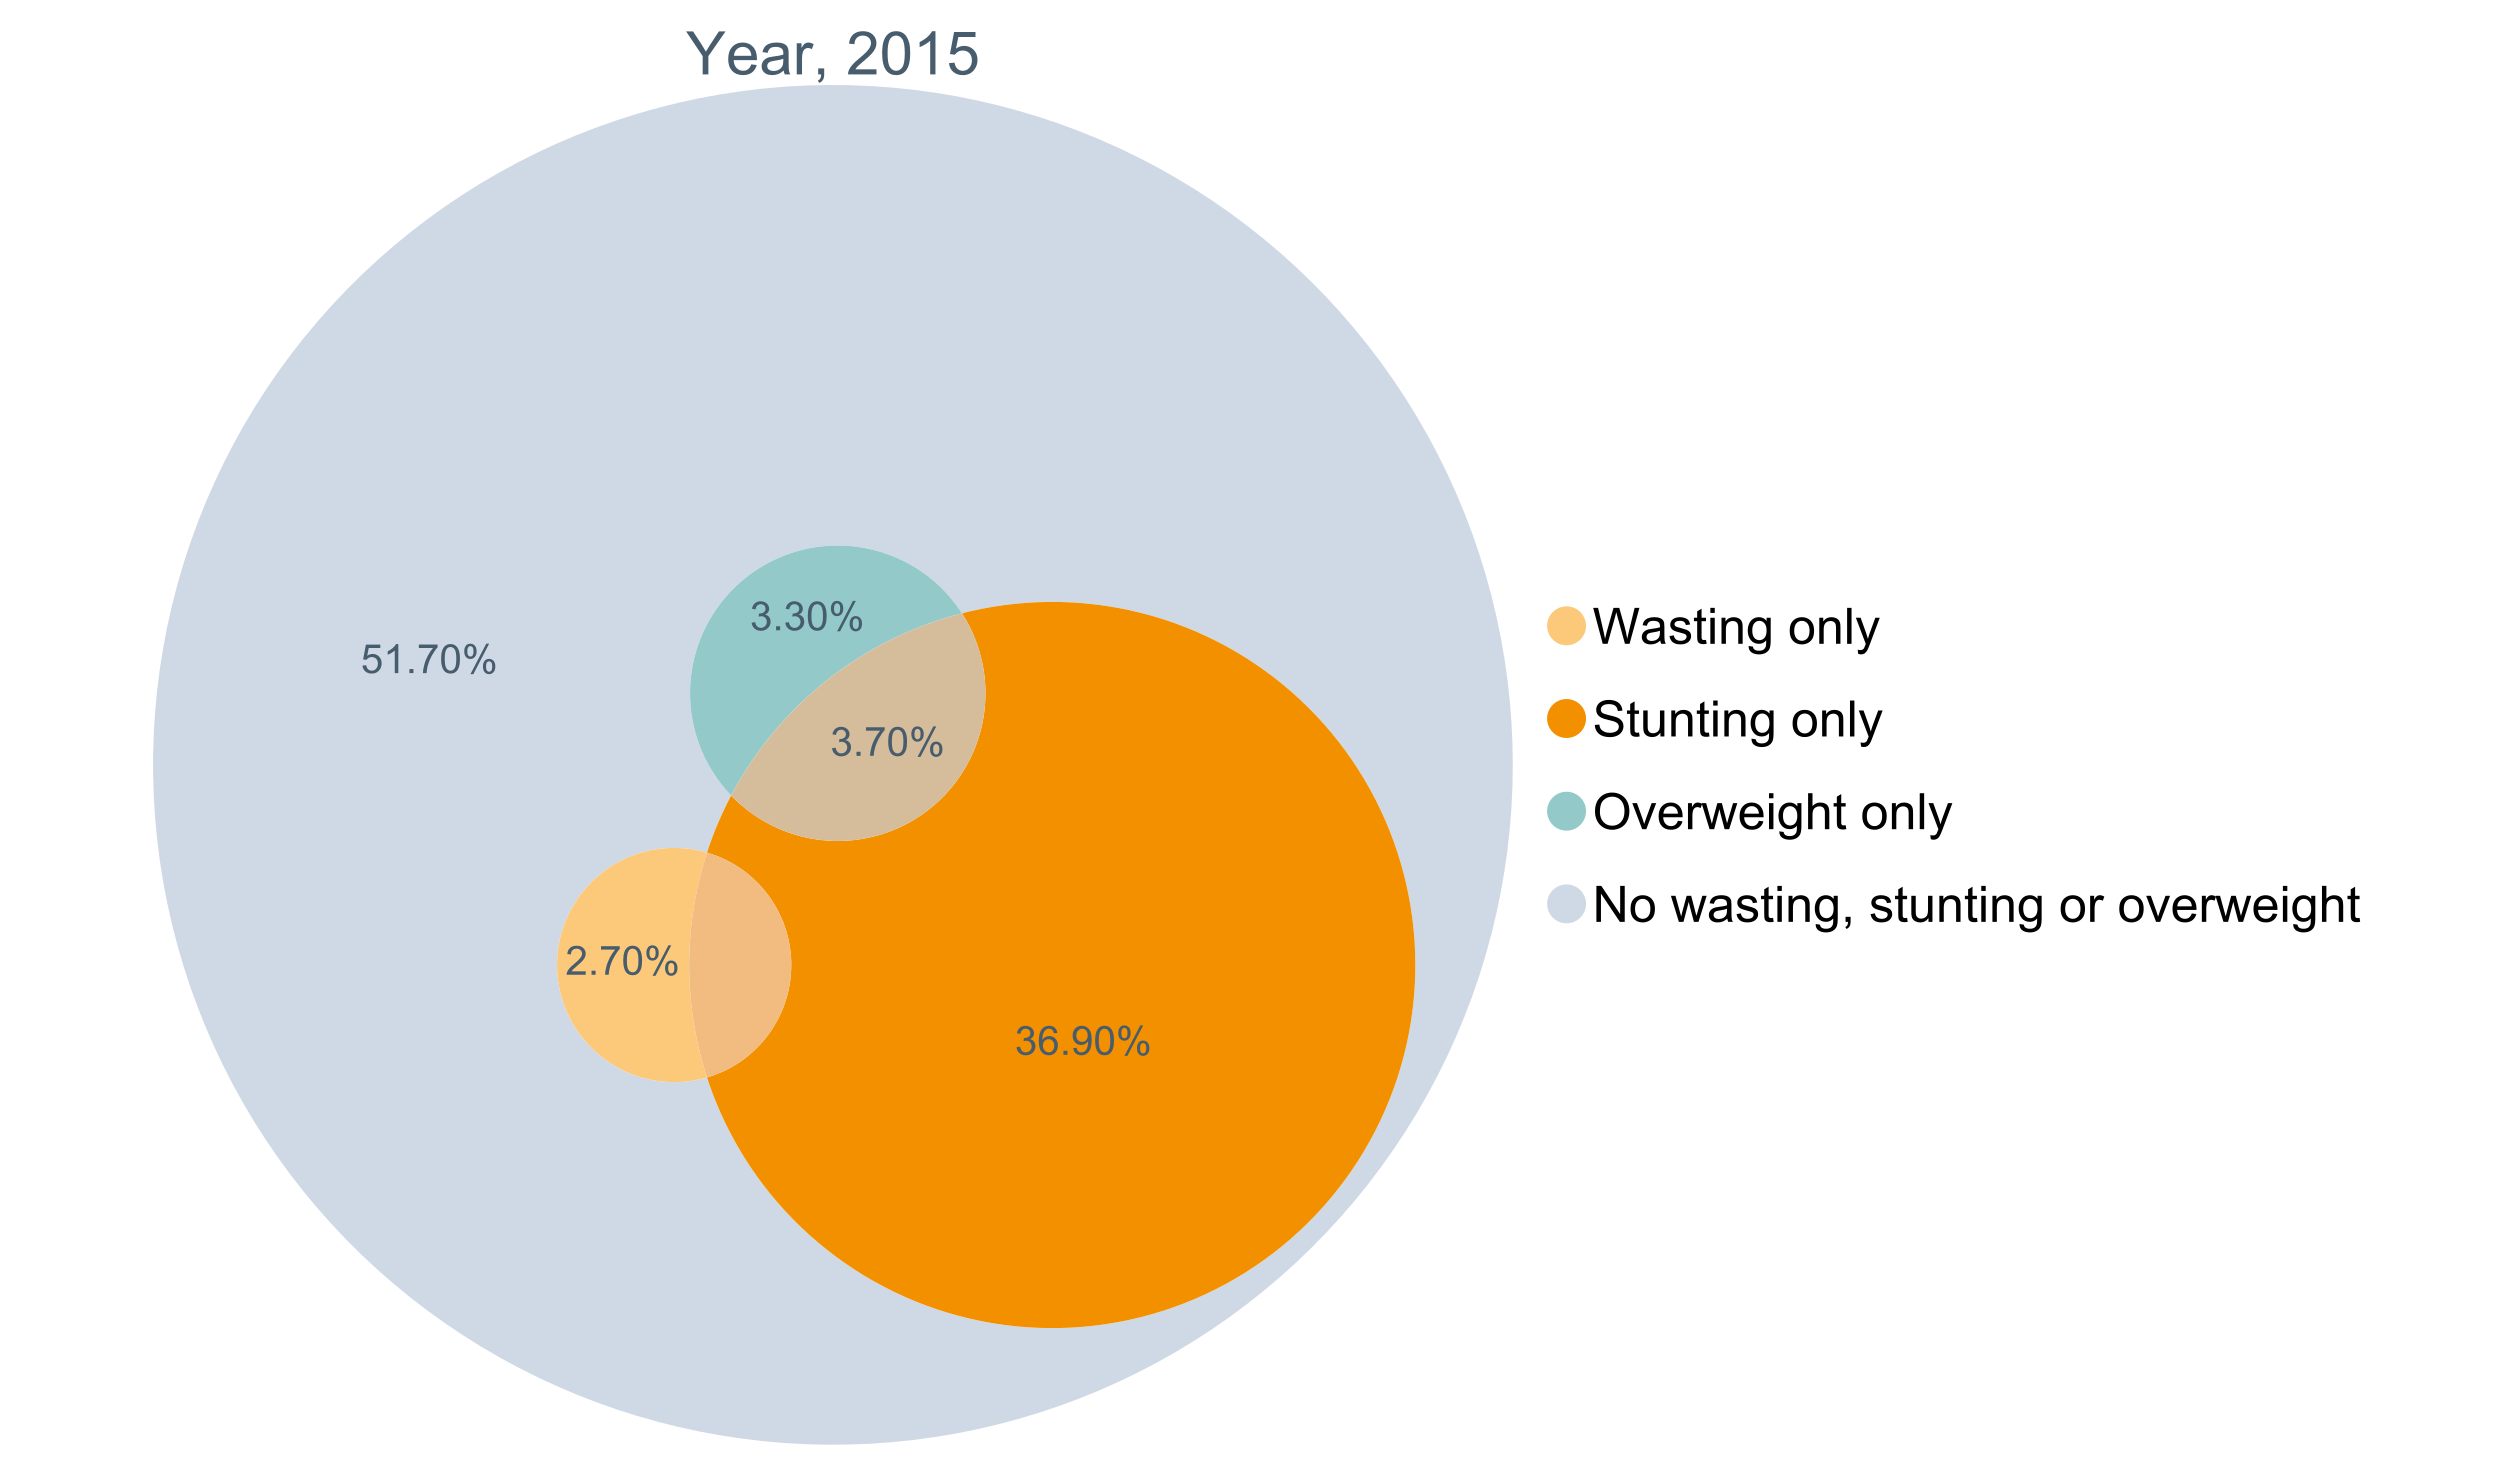 <?xml version="1.0" encoding="UTF-8"?>
<svg xmlns="http://www.w3.org/2000/svg" xmlns:xlink="http://www.w3.org/1999/xlink" width="1234.286pt" height="720pt" viewBox="0 0 1234.286 720" version="1.1">
<defs>
<g>
<symbol overflow="visible" id="glyph0-0">
<path style="stroke:none;" d="M 8.27 0 L 8.27 -8.996 L 0.086 -21.234 L 3.504 -21.234 L 7.691 -14.832 C 8.461 -13.633 9.18 -12.438 9.852 -11.242 C 10.484 -12.348 11.258 -13.598 12.168 -14.992 L 16.281 -21.234 L 19.555 -21.234 L 11.082 -8.996 L 11.082 0 Z M 8.27 0 "/>
</symbol>
<symbol overflow="visible" id="glyph0-1">
<path style="stroke:none;" d="M 12.488 -4.953 L 15.18 -4.621 C 14.754 -3.043 13.969 -1.82 12.82 -0.953 C 11.672 -0.086 10.203 0.344 8.418 0.348 C 6.164 0.344 4.379 -0.344 3.062 -1.73 C 1.742 -3.113 1.082 -5.059 1.086 -7.562 C 1.082 -10.148 1.75 -12.156 3.086 -13.586 C 4.418 -15.012 6.145 -15.727 8.27 -15.73 C 10.324 -15.727 12.008 -15.027 13.312 -13.629 C 14.617 -12.23 15.27 -10.262 15.27 -7.723 C 15.27 -7.566 15.262 -7.332 15.254 -7.027 L 3.781 -7.027 C 3.875 -5.332 4.355 -4.039 5.215 -3.145 C 6.074 -2.242 7.145 -1.793 8.43 -1.797 C 9.383 -1.793 10.199 -2.043 10.879 -2.551 C 11.555 -3.051 12.09 -3.852 12.488 -4.953 Z M 3.926 -9.168 L 12.516 -9.168 C 12.398 -10.461 12.07 -11.434 11.531 -12.082 C 10.699 -13.082 9.621 -13.582 8.301 -13.586 C 7.102 -13.582 6.094 -13.18 5.277 -12.383 C 4.461 -11.578 4.012 -10.508 3.926 -9.168 Z M 3.926 -9.168 "/>
</symbol>
<symbol overflow="visible" id="glyph0-2">
<path style="stroke:none;" d="M 11.992 -1.898 C 11.027 -1.078 10.098 -0.496 9.207 -0.16 C 8.309 0.18 7.352 0.344 6.332 0.348 C 4.641 0.344 3.34 -0.066 2.434 -0.891 C 1.52 -1.715 1.066 -2.77 1.07 -4.055 C 1.066 -4.809 1.238 -5.496 1.586 -6.121 C 1.926 -6.742 2.375 -7.242 2.934 -7.617 C 3.484 -7.992 4.109 -8.277 4.809 -8.473 C 5.32 -8.605 6.094 -8.734 7.125 -8.867 C 9.23 -9.113 10.781 -9.414 11.777 -9.762 C 11.785 -10.121 11.789 -10.348 11.793 -10.445 C 11.789 -11.504 11.543 -12.25 11.051 -12.688 C 10.387 -13.273 9.395 -13.57 8.082 -13.574 C 6.852 -13.57 5.949 -13.355 5.367 -12.93 C 4.781 -12.496 4.348 -11.734 4.07 -10.648 L 1.52 -10.996 C 1.746 -12.086 2.129 -12.965 2.664 -13.637 C 3.191 -14.305 3.961 -14.824 4.969 -15.188 C 5.973 -15.547 7.137 -15.727 8.461 -15.73 C 9.773 -15.727 10.84 -15.57 11.66 -15.266 C 12.48 -14.953 13.082 -14.566 13.469 -14.102 C 13.855 -13.629 14.125 -13.039 14.281 -12.328 C 14.367 -11.883 14.414 -11.078 14.414 -9.922 L 14.414 -6.445 C 14.414 -4.02 14.469 -2.484 14.578 -1.844 C 14.688 -1.199 14.906 -0.586 15.238 0 L 12.516 0 C 12.242 -0.539 12.066 -1.172 11.992 -1.898 Z M 11.777 -7.723 C 10.828 -7.332 9.406 -7 7.52 -6.734 C 6.441 -6.578 5.684 -6.406 5.242 -6.215 C 4.797 -6.02 4.453 -5.738 4.215 -5.367 C 3.969 -4.992 3.848 -4.578 3.852 -4.129 C 3.848 -3.43 4.113 -2.852 4.641 -2.391 C 5.168 -1.926 5.938 -1.691 6.953 -1.695 C 7.957 -1.691 8.852 -1.91 9.633 -2.352 C 10.414 -2.789 10.988 -3.391 11.355 -4.156 C 11.637 -4.742 11.777 -5.613 11.777 -6.766 Z M 11.777 -7.723 "/>
</symbol>
<symbol overflow="visible" id="glyph0-3">
<path style="stroke:none;" d="M 1.926 0 L 1.926 -15.383 L 4.273 -15.383 L 4.273 -13.051 C 4.867 -14.137 5.422 -14.855 5.93 -15.207 C 6.438 -15.551 6.996 -15.727 7.605 -15.73 C 8.48 -15.727 9.371 -15.445 10.285 -14.891 L 9.387 -12.473 C 8.746 -12.848 8.109 -13.035 7.477 -13.039 C 6.906 -13.035 6.391 -12.863 5.938 -12.523 C 5.48 -12.176 5.16 -11.703 4.969 -11.098 C 4.68 -10.168 4.535 -9.152 4.535 -8.055 L 4.535 0 Z M 1.926 0 "/>
</symbol>
<symbol overflow="visible" id="glyph0-4">
<path style="stroke:none;" d="M 2.637 0 L 2.637 -2.969 L 5.605 -2.969 L 5.605 0 C 5.602 1.09 5.406 1.969 5.023 2.641 C 4.633 3.309 4.023 3.828 3.188 4.199 L 2.461 3.086 C 3.012 2.84 3.418 2.484 3.68 2.02 C 3.938 1.547 4.082 0.875 4.113 0 Z M 2.637 0 "/>
</symbol>
<symbol overflow="visible" id="glyph0-5">
<path style="stroke:none;" d=""/>
</symbol>
<symbol overflow="visible" id="glyph0-6">
<path style="stroke:none;" d="M 14.934 -2.508 L 14.934 0 L 0.898 0 C 0.875 -0.625 0.977 -1.227 1.203 -1.812 C 1.555 -2.766 2.129 -3.707 2.918 -4.637 C 3.703 -5.559 4.84 -6.633 6.332 -7.852 C 8.637 -9.742 10.195 -11.238 11.008 -12.348 C 11.816 -13.449 12.223 -14.496 12.227 -15.484 C 12.223 -16.516 11.852 -17.387 11.117 -18.098 C 10.375 -18.805 9.414 -19.16 8.227 -19.164 C 6.969 -19.16 5.965 -18.785 5.215 -18.035 C 4.461 -17.281 4.078 -16.238 4.07 -14.906 L 1.391 -15.18 C 1.57 -17.176 2.262 -18.699 3.461 -19.75 C 4.656 -20.797 6.266 -21.32 8.285 -21.324 C 10.324 -21.32 11.938 -20.758 13.125 -19.629 C 14.312 -18.496 14.906 -17.094 14.906 -15.426 C 14.906 -14.574 14.73 -13.738 14.383 -12.922 C 14.035 -12.098 13.457 -11.234 12.652 -10.328 C 11.844 -9.418 10.504 -8.172 8.633 -6.59 C 7.062 -5.273 6.059 -4.383 5.617 -3.918 C 5.172 -3.445 4.805 -2.977 4.52 -2.508 Z M 14.934 -2.508 "/>
</symbol>
<symbol overflow="visible" id="glyph0-7">
<path style="stroke:none;" d="M 1.23 -10.473 C 1.23 -12.98 1.488 -15.004 2.004 -16.535 C 2.52 -18.066 3.285 -19.246 4.309 -20.078 C 5.324 -20.906 6.609 -21.32 8.156 -21.324 C 9.293 -21.32 10.289 -21.09 11.152 -20.633 C 12.008 -20.172 12.719 -19.512 13.281 -18.648 C 13.84 -17.785 14.281 -16.734 14.602 -15.492 C 14.918 -14.25 15.074 -12.574 15.078 -10.473 C 15.074 -7.977 14.82 -5.965 14.309 -4.438 C 13.797 -2.906 13.031 -1.727 12.016 -0.891 C 10.996 -0.055 9.711 0.363 8.156 0.363 C 6.109 0.363 4.5 -0.371 3.332 -1.84 C 1.93 -3.605 1.23 -6.48 1.23 -10.473 Z M 3.91 -10.473 C 3.906 -6.98 4.316 -4.66 5.133 -3.512 C 5.949 -2.355 6.957 -1.781 8.156 -1.781 C 9.352 -1.781 10.355 -2.359 11.176 -3.52 C 11.988 -4.676 12.398 -6.992 12.398 -10.473 C 12.398 -13.965 11.988 -16.289 11.176 -17.441 C 10.355 -18.586 9.34 -19.16 8.125 -19.164 C 6.926 -19.16 5.969 -18.652 5.258 -17.645 C 4.355 -16.348 3.906 -13.957 3.91 -10.473 Z M 3.91 -10.473 "/>
</symbol>
<symbol overflow="visible" id="glyph0-8">
<path style="stroke:none;" d="M 11.051 0 L 8.445 0 L 8.445 -16.613 C 7.812 -16.012 6.988 -15.414 5.973 -14.82 C 4.949 -14.219 4.035 -13.77 3.23 -13.473 L 3.23 -15.992 C 4.684 -16.672 5.961 -17.504 7.055 -18.48 C 8.145 -19.457 8.914 -20.402 9.371 -21.324 L 11.051 -21.324 Z M 11.051 0 "/>
</symbol>
<symbol overflow="visible" id="glyph0-9">
<path style="stroke:none;" d="M 1.23 -5.562 L 3.969 -5.793 C 4.168 -4.461 4.641 -3.461 5.379 -2.789 C 6.117 -2.117 7.008 -1.781 8.055 -1.781 C 9.309 -1.781 10.371 -2.254 11.238 -3.199 C 12.105 -4.145 12.539 -5.398 12.543 -6.969 C 12.539 -8.453 12.121 -9.629 11.289 -10.488 C 10.453 -11.348 9.359 -11.777 8.012 -11.777 C 7.168 -11.777 6.41 -11.586 5.734 -11.203 C 5.059 -10.82 4.527 -10.324 4.145 -9.719 L 1.695 -10.039 L 3.75 -20.945 L 14.312 -20.945 L 14.312 -18.453 L 5.836 -18.453 L 4.695 -12.746 C 5.965 -13.629 7.305 -14.074 8.707 -14.078 C 10.559 -14.074 12.121 -13.434 13.398 -12.152 C 14.672 -10.867 15.309 -9.215 15.312 -7.199 C 15.309 -5.273 14.75 -3.613 13.633 -2.215 C 12.27 -0.496 10.41 0.363 8.055 0.363 C 6.121 0.363 4.543 -0.176 3.324 -1.258 C 2.098 -2.34 1.402 -3.773 1.23 -5.562 Z M 1.23 -5.562 "/>
</symbol>
<symbol overflow="visible" id="glyph1-0">
<path style="stroke:none;" d="M 5.016 0 L 0.305 -17.758 L 2.715 -17.758 L 5.414 -6.117 C 5.703 -4.898 5.953 -3.688 6.164 -2.484 C 6.617 -4.379 6.883 -5.473 6.965 -5.766 L 10.344 -17.758 L 13.18 -17.758 L 15.723 -8.77 C 16.355 -6.539 16.816 -4.445 17.102 -2.484 C 17.324 -3.605 17.621 -4.891 17.988 -6.348 L 20.773 -17.758 L 23.133 -17.758 L 18.266 0 L 16 0 L 12.258 -13.527 C 11.941 -14.656 11.754 -15.352 11.699 -15.613 C 11.512 -14.797 11.34 -14.102 11.18 -13.527 L 7.414 0 Z M 5.016 0 "/>
</symbol>
<symbol overflow="visible" id="glyph1-1">
<path style="stroke:none;" d="M 10.027 -1.586 C 9.215 -0.898 8.438 -0.414 7.695 -0.133 C 6.945 0.148 6.145 0.285 5.293 0.289 C 3.875 0.285 2.789 -0.055 2.031 -0.746 C 1.27 -1.434 0.891 -2.316 0.895 -3.391 C 0.891 -4.02 1.035 -4.594 1.324 -5.117 C 1.613 -5.633 1.988 -6.051 2.453 -6.371 C 2.914 -6.684 3.438 -6.922 4.02 -7.086 C 4.449 -7.195 5.094 -7.305 5.961 -7.414 C 7.715 -7.617 9.012 -7.867 9.848 -8.164 C 9.852 -8.461 9.855 -8.652 9.859 -8.734 C 9.855 -9.621 9.648 -10.246 9.242 -10.609 C 8.68 -11.098 7.852 -11.344 6.758 -11.348 C 5.727 -11.344 4.969 -11.164 4.484 -10.809 C 3.992 -10.445 3.633 -9.809 3.402 -8.902 L 1.273 -9.191 C 1.461 -10.102 1.781 -10.84 2.227 -11.402 C 2.672 -11.965 3.312 -12.395 4.152 -12.699 C 4.992 -12.996 5.965 -13.148 7.074 -13.152 C 8.168 -13.148 9.062 -13.02 9.75 -12.766 C 10.438 -12.504 10.941 -12.18 11.266 -11.789 C 11.586 -11.398 11.812 -10.902 11.941 -10.309 C 12.012 -9.934 12.047 -9.266 12.051 -8.297 L 12.051 -5.391 C 12.047 -3.363 12.094 -2.078 12.191 -1.543 C 12.281 -1.004 12.465 -0.492 12.742 0 L 10.465 0 C 10.238 -0.453 10.09 -0.98 10.027 -1.586 Z M 9.848 -6.457 C 9.055 -6.133 7.867 -5.855 6.285 -5.633 C 5.387 -5.5 4.754 -5.355 4.383 -5.195 C 4.012 -5.031 3.723 -4.793 3.523 -4.484 C 3.32 -4.172 3.223 -3.828 3.223 -3.453 C 3.223 -2.867 3.441 -2.383 3.883 -1.996 C 4.32 -1.609 4.965 -1.418 5.812 -1.418 C 6.652 -1.418 7.398 -1.602 8.055 -1.969 C 8.707 -2.336 9.188 -2.836 9.496 -3.477 C 9.727 -3.965 9.844 -4.691 9.848 -5.656 Z M 9.848 -6.457 "/>
</symbol>
<symbol overflow="visible" id="glyph1-2">
<path style="stroke:none;" d="M 0.762 -3.84 L 2.918 -4.18 C 3.039 -3.312 3.375 -2.652 3.93 -2.191 C 4.48 -1.73 5.254 -1.5 6.25 -1.5 C 7.246 -1.5 7.988 -1.703 8.477 -2.113 C 8.961 -2.52 9.203 -3 9.207 -3.551 C 9.203 -4.043 8.988 -4.43 8.562 -4.711 C 8.258 -4.906 7.516 -5.152 6.336 -5.449 C 4.734 -5.852 3.625 -6.199 3.008 -6.496 C 2.387 -6.789 1.918 -7.199 1.602 -7.723 C 1.281 -8.242 1.125 -8.816 1.125 -9.449 C 1.125 -10.02 1.254 -10.551 1.52 -11.039 C 1.777 -11.527 2.137 -11.934 2.594 -12.258 C 2.93 -12.508 3.391 -12.719 3.977 -12.891 C 4.559 -13.062 5.188 -13.148 5.863 -13.152 C 6.867 -13.148 7.754 -13.004 8.52 -12.715 C 9.281 -12.426 9.844 -12.031 10.207 -11.535 C 10.57 -11.039 10.82 -10.375 10.961 -9.543 L 8.828 -9.254 C 8.73 -9.91 8.449 -10.426 7.988 -10.801 C 7.52 -11.168 6.863 -11.355 6.02 -11.359 C 5.016 -11.355 4.301 -11.191 3.875 -10.863 C 3.445 -10.531 3.234 -10.145 3.234 -9.703 C 3.234 -9.418 3.32 -9.16 3.5 -8.938 C 3.672 -8.699 3.953 -8.508 4.336 -8.355 C 4.555 -8.273 5.195 -8.086 6.262 -7.801 C 7.801 -7.387 8.875 -7.051 9.488 -6.789 C 10.094 -6.523 10.574 -6.141 10.922 -5.645 C 11.27 -5.141 11.441 -4.52 11.445 -3.777 C 11.441 -3.047 11.23 -2.363 10.809 -1.723 C 10.383 -1.082 9.773 -0.586 8.977 -0.234 C 8.176 0.113 7.27 0.285 6.262 0.289 C 4.586 0.285 3.312 -0.059 2.438 -0.75 C 1.562 -1.445 1.004 -2.473 0.762 -3.84 Z M 0.762 -3.84 "/>
</symbol>
<symbol overflow="visible" id="glyph1-3">
<path style="stroke:none;" d="M 6.395 -1.949 L 6.711 -0.023 C 6.094 0.102 5.547 0.164 5.062 0.168 C 4.27 0.164 3.652 0.043 3.219 -0.207 C 2.781 -0.453 2.477 -0.781 2.301 -1.191 C 2.121 -1.598 2.031 -2.457 2.035 -3.766 L 2.035 -11.168 L 0.438 -11.168 L 0.438 -12.863 L 2.035 -12.863 L 2.035 -16.047 L 4.203 -17.355 L 4.203 -12.863 L 6.395 -12.863 L 6.395 -11.168 L 4.203 -11.168 L 4.203 -3.645 C 4.199 -3.023 4.238 -2.621 4.316 -2.445 C 4.391 -2.266 4.516 -2.125 4.691 -2.023 C 4.863 -1.914 5.113 -1.863 5.438 -1.867 C 5.68 -1.863 5.996 -1.891 6.395 -1.949 Z M 6.395 -1.949 "/>
</symbol>
<symbol overflow="visible" id="glyph1-4">
<path style="stroke:none;" d="M 1.648 -15.25 L 1.648 -17.758 L 3.828 -17.758 L 3.828 -15.25 Z M 1.648 0 L 1.648 -12.863 L 3.828 -12.863 L 3.828 0 Z M 1.648 0 "/>
</symbol>
<symbol overflow="visible" id="glyph1-5">
<path style="stroke:none;" d="M 1.637 0 L 1.637 -12.863 L 3.598 -12.863 L 3.598 -11.035 C 4.543 -12.441 5.906 -13.148 7.691 -13.152 C 8.465 -13.148 9.176 -13.008 9.828 -12.734 C 10.477 -12.453 10.965 -12.09 11.289 -11.637 C 11.609 -11.184 11.836 -10.645 11.965 -10.027 C 12.043 -9.621 12.082 -8.918 12.086 -7.91 L 12.086 0 L 9.906 0 L 9.906 -7.824 C 9.902 -8.707 9.816 -9.371 9.652 -9.816 C 9.48 -10.254 9.18 -10.605 8.75 -10.871 C 8.312 -11.129 7.809 -11.262 7.23 -11.266 C 6.301 -11.262 5.5 -10.965 4.828 -10.379 C 4.152 -9.785 3.812 -8.668 3.816 -7.023 L 3.816 0 Z M 1.637 0 "/>
</symbol>
<symbol overflow="visible" id="glyph1-6">
<path style="stroke:none;" d="M 1.234 1.066 L 3.355 1.379 C 3.441 2.031 3.688 2.508 4.094 2.809 C 4.633 3.207 5.371 3.41 6.309 3.414 C 7.316 3.41 8.098 3.207 8.648 2.809 C 9.195 2.402 9.566 1.84 9.762 1.113 C 9.875 0.668 9.926 -0.262 9.918 -1.684 C 8.965 -0.559 7.777 0 6.359 0 C 4.586 0 3.219 -0.637 2.254 -1.914 C 1.281 -3.188 0.797 -4.719 0.801 -6.504 C 0.797 -7.73 1.02 -8.859 1.465 -9.898 C 1.91 -10.934 2.555 -11.738 3.398 -12.305 C 4.242 -12.867 5.23 -13.148 6.371 -13.152 C 7.887 -13.148 9.141 -12.535 10.125 -11.312 L 10.125 -12.863 L 12.137 -12.863 L 12.137 -1.742 C 12.133 0.258 11.93 1.672 11.523 2.512 C 11.113 3.344 10.469 4.004 9.586 4.492 C 8.703 4.973 7.613 5.215 6.324 5.219 C 4.785 5.215 3.547 4.871 2.602 4.184 C 1.656 3.492 1.199 2.453 1.234 1.066 Z M 3.039 -6.66 C 3.035 -4.969 3.371 -3.738 4.043 -2.965 C 4.715 -2.191 5.555 -1.805 6.566 -1.805 C 7.562 -1.805 8.402 -2.188 9.082 -2.961 C 9.762 -3.727 10.102 -4.938 10.102 -6.59 C 10.102 -8.16 9.75 -9.348 9.055 -10.148 C 8.352 -10.945 7.512 -11.344 6.527 -11.348 C 5.559 -11.344 4.734 -10.949 4.055 -10.168 C 3.375 -9.379 3.035 -8.211 3.039 -6.66 Z M 3.039 -6.66 "/>
</symbol>
<symbol overflow="visible" id="glyph1-7">
<path style="stroke:none;" d=""/>
</symbol>
<symbol overflow="visible" id="glyph1-8">
<path style="stroke:none;" d="M 0.824 -6.43 C 0.82 -8.809 1.48 -10.574 2.809 -11.723 C 3.91 -12.672 5.262 -13.148 6.855 -13.152 C 8.621 -13.148 10.066 -12.57 11.191 -11.414 C 12.312 -10.254 12.871 -8.652 12.875 -6.613 C 12.871 -4.953 12.625 -3.652 12.129 -2.707 C 11.633 -1.758 10.91 -1.02 9.961 -0.496 C 9.012 0.027 7.977 0.285 6.855 0.289 C 5.055 0.285 3.598 -0.289 2.488 -1.441 C 1.375 -2.594 0.82 -4.254 0.824 -6.43 Z M 3.062 -6.43 C 3.059 -4.781 3.418 -3.551 4.141 -2.73 C 4.855 -1.91 5.762 -1.5 6.855 -1.5 C 7.934 -1.5 8.832 -1.91 9.555 -2.734 C 10.27 -3.559 10.629 -4.816 10.633 -6.504 C 10.629 -8.094 10.266 -9.297 9.547 -10.117 C 8.82 -10.934 7.926 -11.344 6.855 -11.348 C 5.762 -11.344 4.855 -10.938 4.141 -10.125 C 3.418 -9.309 3.059 -8.074 3.062 -6.43 Z M 3.062 -6.43 "/>
</symbol>
<symbol overflow="visible" id="glyph1-9">
<path style="stroke:none;" d="M 1.586 0 L 1.586 -17.758 L 3.766 -17.758 L 3.766 0 Z M 1.586 0 "/>
</symbol>
<symbol overflow="visible" id="glyph1-10">
<path style="stroke:none;" d="M 1.539 4.953 L 1.297 2.906 C 1.77 3.035 2.188 3.098 2.543 3.102 C 3.027 3.098 3.414 3.02 3.703 2.859 C 3.992 2.695 4.23 2.469 4.422 2.18 C 4.555 1.961 4.777 1.418 5.086 0.559 C 5.125 0.434 5.188 0.258 5.281 0.023 L 0.398 -12.863 L 2.75 -12.863 L 5.426 -5.414 C 5.77 -4.469 6.078 -3.473 6.359 -2.434 C 6.605 -3.434 6.906 -4.414 7.254 -5.367 L 10.004 -12.863 L 12.184 -12.863 L 7.293 0.219 C 6.766 1.625 6.355 2.598 6.066 3.137 C 5.676 3.852 5.234 4.379 4.734 4.715 C 4.234 5.047 3.637 5.215 2.941 5.219 C 2.52 5.215 2.051 5.125 1.539 4.953 Z M 1.539 4.953 "/>
</symbol>
<symbol overflow="visible" id="glyph1-11">
<path style="stroke:none;" d="M 1.113 -5.703 L 3.332 -5.898 C 3.434 -5.008 3.676 -4.277 4.062 -3.711 C 4.445 -3.141 5.043 -2.684 5.852 -2.332 C 6.656 -1.98 7.562 -1.805 8.574 -1.805 C 9.465 -1.805 10.258 -1.938 10.949 -2.203 C 11.633 -2.469 12.145 -2.832 12.48 -3.301 C 12.816 -3.762 12.984 -4.27 12.984 -4.82 C 12.984 -5.375 12.82 -5.859 12.5 -6.277 C 12.172 -6.691 11.641 -7.043 10.902 -7.328 C 10.422 -7.512 9.367 -7.801 7.738 -8.191 C 6.105 -8.582 4.965 -8.949 4.312 -9.301 C 3.461 -9.742 2.828 -10.293 2.414 -10.953 C 2 -11.609 1.793 -12.348 1.793 -13.164 C 1.793 -14.059 2.047 -14.898 2.555 -15.68 C 3.062 -16.457 3.805 -17.047 4.785 -17.453 C 5.758 -17.855 6.844 -18.059 8.043 -18.059 C 9.355 -18.059 10.516 -17.844 11.523 -17.422 C 12.527 -16.996 13.301 -16.375 13.844 -15.551 C 14.383 -14.727 14.672 -13.793 14.715 -12.754 L 12.465 -12.586 C 12.34 -13.707 11.93 -14.555 11.234 -15.129 C 10.531 -15.699 9.5 -15.984 8.141 -15.988 C 6.715 -15.984 5.68 -15.723 5.031 -15.207 C 4.379 -14.684 4.055 -14.059 4.059 -13.324 C 4.055 -12.684 4.285 -12.156 4.746 -11.75 C 5.199 -11.336 6.379 -10.914 8.289 -10.484 C 10.199 -10.047 11.512 -9.672 12.223 -9.352 C 13.254 -8.875 14.016 -8.27 14.508 -7.539 C 15 -6.809 15.246 -5.969 15.25 -5.016 C 15.246 -4.07 14.977 -3.18 14.438 -2.344 C 13.895 -1.508 13.117 -0.855 12.105 -0.391 C 11.09 0.074 9.949 0.305 8.684 0.305 C 7.074 0.305 5.727 0.07 4.645 -0.398 C 3.555 -0.867 2.703 -1.57 2.09 -2.512 C 1.469 -3.453 1.145 -4.516 1.113 -5.703 Z M 1.113 -5.703 "/>
</symbol>
<symbol overflow="visible" id="glyph1-12">
<path style="stroke:none;" d="M 10.066 0 L 10.066 -1.891 C 9.062 -0.438 7.699 0.285 5.984 0.289 C 5.219 0.285 4.512 0.145 3.855 -0.145 C 3.199 -0.434 2.711 -0.801 2.391 -1.242 C 2.07 -1.68 1.844 -2.219 1.719 -2.859 C 1.625 -3.285 1.582 -3.961 1.586 -4.895 L 1.586 -12.863 L 3.766 -12.863 L 3.766 -5.73 C 3.762 -4.59 3.805 -3.82 3.898 -3.426 C 4.031 -2.852 4.324 -2.402 4.77 -2.074 C 5.215 -1.746 5.762 -1.582 6.418 -1.586 C 7.07 -1.582 7.688 -1.75 8.262 -2.09 C 8.832 -2.422 9.234 -2.879 9.477 -3.457 C 9.711 -4.035 9.832 -4.871 9.836 -5.973 L 9.836 -12.863 L 12.016 -12.863 L 12.016 0 Z M 10.066 0 "/>
</symbol>
<symbol overflow="visible" id="glyph1-13">
<path style="stroke:none;" d="M 1.199 -8.648 C 1.195 -11.594 1.984 -13.898 3.57 -15.57 C 5.148 -17.234 7.195 -18.07 9.703 -18.07 C 11.34 -18.07 12.816 -17.676 14.133 -16.895 C 15.449 -16.109 16.453 -15.02 17.145 -13.621 C 17.832 -12.219 18.176 -10.629 18.18 -8.855 C 18.176 -7.051 17.812 -5.441 17.09 -4.02 C 16.359 -2.598 15.328 -1.52 14 -0.793 C 12.664 -0.059 11.23 0.305 9.691 0.305 C 8.02 0.305 6.523 -0.098 5.207 -0.906 C 3.891 -1.715 2.895 -2.816 2.215 -4.215 C 1.535 -5.605 1.195 -7.086 1.199 -8.648 Z M 3.621 -8.613 C 3.621 -6.473 4.195 -4.785 5.348 -3.555 C 6.496 -2.32 7.938 -1.703 9.676 -1.707 C 11.441 -1.703 12.898 -2.324 14.043 -3.57 C 15.184 -4.812 15.754 -6.578 15.758 -8.867 C 15.754 -10.309 15.512 -11.57 15.023 -12.652 C 14.535 -13.727 13.82 -14.562 12.879 -15.156 C 11.938 -15.746 10.883 -16.043 9.715 -16.047 C 8.051 -16.043 6.617 -15.473 5.418 -14.332 C 4.219 -13.191 3.621 -11.285 3.621 -8.613 Z M 3.621 -8.613 "/>
</symbol>
<symbol overflow="visible" id="glyph1-14">
<path style="stroke:none;" d="M 5.207 0 L 0.316 -12.863 L 2.617 -12.863 L 5.379 -5.16 C 5.676 -4.328 5.949 -3.465 6.203 -2.566 C 6.395 -3.246 6.664 -4.062 7.012 -5.016 L 9.871 -12.863 L 12.113 -12.863 L 7.242 0 Z M 5.207 0 "/>
</symbol>
<symbol overflow="visible" id="glyph1-15">
<path style="stroke:none;" d="M 10.441 -4.141 L 12.695 -3.863 C 12.336 -2.543 11.676 -1.523 10.719 -0.801 C 9.754 -0.074 8.527 0.285 7.039 0.289 C 5.152 0.285 3.66 -0.289 2.562 -1.445 C 1.457 -2.602 0.906 -4.227 0.91 -6.324 C 0.906 -8.484 1.465 -10.164 2.578 -11.359 C 3.691 -12.551 5.137 -13.148 6.914 -13.152 C 8.633 -13.148 10.035 -12.562 11.129 -11.395 C 12.215 -10.223 12.762 -8.578 12.766 -6.457 C 12.762 -6.324 12.758 -6.129 12.754 -5.875 L 3.16 -5.875 C 3.238 -4.457 3.641 -3.375 4.359 -2.625 C 5.078 -1.875 5.973 -1.5 7.051 -1.5 C 7.848 -1.5 8.531 -1.707 9.098 -2.129 C 9.66 -2.547 10.109 -3.219 10.441 -4.141 Z M 3.281 -7.668 L 10.465 -7.668 C 10.367 -8.746 10.09 -9.559 9.641 -10.102 C 8.941 -10.938 8.043 -11.355 6.941 -11.359 C 5.938 -11.355 5.094 -11.02 4.414 -10.355 C 3.727 -9.684 3.352 -8.789 3.281 -7.668 Z M 3.281 -7.668 "/>
</symbol>
<symbol overflow="visible" id="glyph1-16">
<path style="stroke:none;" d="M 1.609 0 L 1.609 -12.863 L 3.574 -12.863 L 3.574 -10.914 C 4.074 -11.824 4.535 -12.426 4.961 -12.715 C 5.383 -13.004 5.848 -13.148 6.359 -13.152 C 7.09 -13.148 7.836 -12.914 8.598 -12.453 L 7.848 -10.43 C 7.312 -10.742 6.781 -10.898 6.25 -10.902 C 5.77 -10.898 5.34 -10.754 4.965 -10.469 C 4.582 -10.18 4.312 -9.781 4.156 -9.277 C 3.91 -8.496 3.789 -7.648 3.793 -6.734 L 3.793 0 Z M 1.609 0 "/>
</symbol>
<symbol overflow="visible" id="glyph1-17">
<path style="stroke:none;" d="M 4.008 0 L 0.074 -12.863 L 2.324 -12.863 L 4.371 -5.438 L 5.137 -2.676 C 5.164 -2.812 5.387 -3.695 5.801 -5.328 L 7.848 -12.863 L 10.09 -12.863 L 12.016 -5.402 L 12.656 -2.941 L 13.395 -5.426 L 15.602 -12.863 L 17.719 -12.863 L 13.699 0 L 11.434 0 L 9.387 -7.703 L 8.891 -9.895 L 6.285 0 Z M 4.008 0 "/>
</symbol>
<symbol overflow="visible" id="glyph1-18">
<path style="stroke:none;" d="M 1.637 0 L 1.637 -17.758 L 3.816 -17.758 L 3.816 -11.387 C 4.828 -12.559 6.113 -13.148 7.668 -13.152 C 8.617 -13.148 9.445 -12.961 10.148 -12.59 C 10.852 -12.211 11.352 -11.691 11.656 -11.031 C 11.957 -10.367 12.109 -9.406 12.113 -8.152 L 12.113 0 L 9.934 0 L 9.934 -8.152 C 9.93 -9.238 9.695 -10.031 9.223 -10.531 C 8.75 -11.023 8.082 -11.273 7.219 -11.277 C 6.57 -11.273 5.961 -11.105 5.395 -10.773 C 4.824 -10.434 4.418 -9.98 4.18 -9.41 C 3.934 -8.836 3.812 -8.043 3.816 -7.039 L 3.816 0 Z M 1.637 0 "/>
</symbol>
<symbol overflow="visible" id="glyph1-19">
<path style="stroke:none;" d="M 1.891 0 L 1.891 -17.758 L 4.301 -17.758 L 13.625 -3.816 L 13.625 -17.758 L 15.879 -17.758 L 15.879 0 L 13.469 0 L 4.141 -13.953 L 4.141 0 Z M 1.891 0 "/>
</symbol>
<symbol overflow="visible" id="glyph1-20">
<path style="stroke:none;" d="M 2.203 0 L 2.203 -2.484 L 4.688 -2.484 L 4.688 0 C 4.688 0.91 4.523 1.645 4.203 2.207 C 3.875 2.766 3.363 3.199 2.664 3.512 L 2.059 2.578 C 2.516 2.375 2.855 2.078 3.074 1.688 C 3.289 1.297 3.41 0.734 3.441 0 Z M 2.203 0 "/>
</symbol>
<symbol overflow="visible" id="glyph2-0">
<path style="stroke:none;" d="M 0.828 -3.738 L 2.668 -3.895 C 2.801 -2.996 3.117 -2.324 3.617 -1.875 C 4.109 -1.422 4.711 -1.195 5.414 -1.199 C 6.258 -1.195 6.969 -1.512 7.555 -2.152 C 8.137 -2.785 8.43 -3.629 8.434 -4.684 C 8.43 -5.68 8.148 -6.469 7.59 -7.051 C 7.027 -7.625 6.293 -7.914 5.387 -7.918 C 4.816 -7.914 4.309 -7.785 3.855 -7.531 C 3.402 -7.273 3.043 -6.941 2.785 -6.535 L 1.141 -6.75 L 2.523 -14.082 L 9.621 -14.082 L 9.621 -12.406 L 3.926 -12.406 L 3.156 -8.57 C 4.012 -9.164 4.91 -9.461 5.852 -9.465 C 7.098 -9.461 8.148 -9.031 9.008 -8.168 C 9.859 -7.305 10.289 -6.195 10.293 -4.84 C 10.289 -3.547 9.914 -2.43 9.164 -1.488 C 8.246 -0.336 6.996 0.238 5.414 0.242 C 4.117 0.238 3.055 -0.121 2.234 -0.848 C 1.41 -1.57 0.941 -2.535 0.828 -3.738 Z M 0.828 -3.738 "/>
</symbol>
<symbol overflow="visible" id="glyph2-1">
<path style="stroke:none;" d="M 7.43 0 L 5.676 0 L 5.676 -11.172 C 5.25 -10.766 4.695 -10.363 4.016 -9.961 C 3.328 -9.559 2.715 -9.258 2.172 -9.059 L 2.172 -10.75 C 3.148 -11.207 4.004 -11.766 4.742 -12.426 C 5.473 -13.078 5.992 -13.715 6.301 -14.336 L 7.43 -14.336 Z M 7.43 0 "/>
</symbol>
<symbol overflow="visible" id="glyph2-2">
<path style="stroke:none;" d="M 1.812 0 L 1.812 -1.996 L 3.809 -1.996 L 3.809 0 Z M 1.812 0 "/>
</symbol>
<symbol overflow="visible" id="glyph2-3">
<path style="stroke:none;" d="M 0.945 -12.406 L 0.945 -14.09 L 10.188 -14.09 L 10.188 -12.727 C 9.277 -11.758 8.375 -10.473 7.484 -8.871 C 6.586 -7.266 5.898 -5.617 5.414 -3.926 C 5.062 -2.73 4.836 -1.422 4.742 0 L 2.941 0 C 2.957 -1.121 3.176 -2.477 3.602 -4.07 C 4.02 -5.66 4.625 -7.195 5.418 -8.672 C 6.203 -10.148 7.043 -11.391 7.938 -12.406 Z M 0.945 -12.406 "/>
</symbol>
<symbol overflow="visible" id="glyph2-4">
<path style="stroke:none;" d="M 0.828 -7.039 C 0.824 -8.727 1 -10.086 1.348 -11.117 C 1.695 -12.141 2.211 -12.934 2.898 -13.496 C 3.582 -14.051 4.445 -14.332 5.484 -14.336 C 6.25 -14.332 6.922 -14.176 7.5 -13.871 C 8.078 -13.559 8.555 -13.117 8.93 -12.539 C 9.305 -11.957 9.598 -11.246 9.816 -10.414 C 10.027 -9.578 10.137 -8.453 10.137 -7.039 C 10.137 -5.359 9.965 -4.008 9.621 -2.984 C 9.277 -1.953 8.762 -1.16 8.078 -0.598 C 7.391 -0.039 6.527 0.238 5.484 0.242 C 4.105 0.238 3.023 -0.25 2.238 -1.238 C 1.297 -2.422 0.824 -4.355 0.828 -7.039 Z M 2.629 -7.039 C 2.625 -4.691 2.898 -3.133 3.449 -2.359 C 3.996 -1.582 4.676 -1.195 5.484 -1.199 C 6.289 -1.195 6.965 -1.586 7.512 -2.367 C 8.059 -3.145 8.332 -4.699 8.336 -7.039 C 8.332 -9.387 8.059 -10.949 7.512 -11.723 C 6.965 -12.492 6.281 -12.879 5.465 -12.883 C 4.656 -12.879 4.012 -12.539 3.535 -11.863 C 2.926 -10.988 2.625 -9.379 2.629 -7.039 Z M 2.629 -7.039 "/>
</symbol>
<symbol overflow="visible" id="glyph2-5">
<path style="stroke:none;" d="M 1.16 -10.848 C 1.16 -11.863 1.414 -12.73 1.93 -13.449 C 2.438 -14.16 3.184 -14.52 4.16 -14.52 C 5.055 -14.52 5.793 -14.199 6.383 -13.559 C 6.969 -12.918 7.266 -11.977 7.266 -10.742 C 7.266 -9.531 6.969 -8.602 6.375 -7.949 C 5.781 -7.297 5.047 -6.973 4.18 -6.973 C 3.312 -6.973 2.594 -7.293 2.02 -7.938 C 1.445 -8.578 1.16 -9.547 1.16 -10.848 Z M 4.207 -13.312 C 3.77 -13.312 3.406 -13.121 3.121 -12.746 C 2.828 -12.367 2.684 -11.676 2.688 -10.672 C 2.684 -9.754 2.828 -9.109 3.125 -8.738 C 3.414 -8.363 3.777 -8.18 4.207 -8.18 C 4.648 -8.18 5.012 -8.367 5.301 -8.742 C 5.586 -9.117 5.73 -9.805 5.734 -10.809 C 5.73 -11.727 5.586 -12.375 5.297 -12.75 C 5.004 -13.125 4.641 -13.312 4.207 -13.312 Z M 4.215 0.527 L 12.027 -14.52 L 13.449 -14.52 L 5.668 0.527 Z M 10.391 -3.352 C 10.387 -4.375 10.645 -5.242 11.16 -5.953 C 11.672 -6.664 12.418 -7.02 13.398 -7.02 C 14.293 -7.02 15.035 -6.699 15.625 -6.059 C 16.211 -5.418 16.504 -4.477 16.508 -3.242 C 16.504 -2.031 16.207 -1.102 15.613 -0.449 C 15.016 0.203 14.281 0.527 13.41 0.527 C 12.543 0.527 11.824 0.207 11.25 -0.441 C 10.676 -1.082 10.387 -2.055 10.391 -3.352 Z M 13.449 -5.812 C 13.004 -5.812 12.641 -5.621 12.352 -5.246 C 12.062 -4.867 11.918 -4.18 11.918 -3.176 C 11.918 -2.266 12.062 -1.621 12.355 -1.246 C 12.648 -0.867 13.008 -0.68 13.438 -0.684 C 13.883 -0.68 14.254 -0.867 14.543 -1.246 C 14.832 -1.621 14.977 -2.309 14.977 -3.312 C 14.977 -4.23 14.828 -4.879 14.539 -5.254 C 14.242 -5.625 13.879 -5.812 13.449 -5.812 Z M 13.449 -5.812 "/>
</symbol>
<symbol overflow="visible" id="glyph2-6">
<path style="stroke:none;" d="M 10.039 -1.684 L 10.039 0 L 0.605 0 C 0.59 -0.422 0.66 -0.828 0.809 -1.219 C 1.047 -1.859 1.43 -2.488 1.961 -3.113 C 2.488 -3.734 3.254 -4.457 4.254 -5.277 C 5.805 -6.547 6.852 -7.555 7.398 -8.301 C 7.941 -9.043 8.215 -9.746 8.219 -10.41 C 8.215 -11.102 7.965 -11.688 7.473 -12.168 C 6.973 -12.641 6.328 -12.879 5.531 -12.883 C 4.688 -12.879 4.012 -12.625 3.504 -12.121 C 2.996 -11.613 2.738 -10.914 2.738 -10.02 L 0.934 -10.207 C 1.055 -11.551 1.52 -12.574 2.328 -13.277 C 3.129 -13.98 4.211 -14.332 5.57 -14.336 C 6.938 -14.332 8.02 -13.953 8.82 -13.195 C 9.617 -12.434 10.02 -11.492 10.02 -10.371 C 10.02 -9.801 9.902 -9.238 9.668 -8.688 C 9.434 -8.133 9.047 -7.551 8.508 -6.941 C 7.965 -6.328 7.062 -5.492 5.805 -4.43 C 4.75 -3.547 4.074 -2.945 3.777 -2.633 C 3.477 -2.312 3.23 -1.996 3.039 -1.684 Z M 10.039 -1.684 "/>
</symbol>
<symbol overflow="visible" id="glyph2-7">
<path style="stroke:none;" d="M 0.836 -3.77 L 2.59 -4.004 C 2.789 -3.004 3.129 -2.289 3.617 -1.855 C 4.098 -1.414 4.688 -1.195 5.387 -1.199 C 6.207 -1.195 6.902 -1.48 7.473 -2.055 C 8.039 -2.621 8.324 -3.328 8.328 -4.18 C 8.324 -4.98 8.062 -5.645 7.539 -6.168 C 7.012 -6.688 6.344 -6.949 5.531 -6.953 C 5.199 -6.949 4.785 -6.883 4.293 -6.758 L 4.488 -8.297 C 4.605 -8.281 4.699 -8.273 4.773 -8.277 C 5.516 -8.273 6.188 -8.469 6.785 -8.859 C 7.383 -9.25 7.68 -9.852 7.684 -10.664 C 7.68 -11.305 7.465 -11.836 7.031 -12.262 C 6.594 -12.68 6.031 -12.891 5.348 -12.895 C 4.664 -12.891 4.094 -12.676 3.641 -12.25 C 3.184 -11.82 2.895 -11.18 2.766 -10.324 L 1.012 -10.633 C 1.227 -11.809 1.715 -12.719 2.473 -13.367 C 3.23 -14.008 4.176 -14.332 5.309 -14.336 C 6.086 -14.332 6.801 -14.164 7.457 -13.832 C 8.109 -13.496 8.609 -13.039 8.961 -12.465 C 9.305 -11.883 9.48 -11.27 9.484 -10.625 C 9.48 -10.004 9.316 -9.441 8.988 -8.938 C 8.656 -8.43 8.164 -8.027 7.52 -7.73 C 8.359 -7.535 9.016 -7.133 9.484 -6.52 C 9.949 -5.906 10.184 -5.137 10.188 -4.215 C 10.184 -2.965 9.73 -1.91 8.824 -1.047 C 7.914 -0.18 6.762 0.25 5.375 0.254 C 4.117 0.25 3.078 -0.121 2.254 -0.867 C 1.422 -1.613 0.949 -2.578 0.836 -3.77 Z M 0.836 -3.77 "/>
</symbol>
<symbol overflow="visible" id="glyph2-8">
<path style="stroke:none;" d="M 9.922 -10.781 L 8.18 -10.645 C 8.023 -11.328 7.801 -11.828 7.52 -12.145 C 7.043 -12.641 6.461 -12.891 5.766 -12.895 C 5.203 -12.891 4.711 -12.734 4.293 -12.426 C 3.742 -12.023 3.309 -11.438 2.988 -10.664 C 2.668 -9.891 2.5 -8.789 2.492 -7.363 C 2.91 -8.004 3.426 -8.48 4.039 -8.793 C 4.648 -9.102 5.289 -9.258 5.961 -9.262 C 7.125 -9.258 8.121 -8.828 8.941 -7.969 C 9.762 -7.109 10.172 -5.996 10.176 -4.637 C 10.172 -3.738 9.98 -2.906 9.598 -2.137 C 9.211 -1.367 8.68 -0.777 8.004 -0.371 C 7.328 0.039 6.562 0.238 5.707 0.242 C 4.246 0.238 3.055 -0.293 2.133 -1.367 C 1.211 -2.438 0.75 -4.211 0.75 -6.68 C 0.75 -9.438 1.258 -11.441 2.277 -12.699 C 3.164 -13.785 4.363 -14.332 5.871 -14.336 C 6.996 -14.332 7.914 -14.016 8.633 -13.391 C 9.348 -12.758 9.777 -11.891 9.922 -10.781 Z M 2.766 -4.625 C 2.766 -4.016 2.891 -3.438 3.148 -2.891 C 3.402 -2.336 3.762 -1.918 4.227 -1.633 C 4.684 -1.34 5.168 -1.195 5.676 -1.199 C 6.414 -1.195 7.051 -1.492 7.586 -2.094 C 8.117 -2.688 8.383 -3.5 8.387 -4.527 C 8.383 -5.512 8.121 -6.289 7.598 -6.859 C 7.07 -7.426 6.406 -7.711 5.609 -7.711 C 4.812 -7.711 4.141 -7.426 3.594 -6.859 C 3.039 -6.289 2.766 -5.543 2.766 -4.625 Z M 2.766 -4.625 "/>
</symbol>
<symbol overflow="visible" id="glyph2-9">
<path style="stroke:none;" d="M 1.09 -3.301 L 2.777 -3.457 C 2.918 -2.664 3.188 -2.09 3.594 -1.734 C 3.992 -1.375 4.508 -1.195 5.141 -1.199 C 5.676 -1.195 6.148 -1.316 6.559 -1.566 C 6.961 -1.809 7.293 -2.141 7.555 -2.555 C 7.812 -2.969 8.031 -3.523 8.207 -4.227 C 8.383 -4.922 8.473 -5.637 8.473 -6.367 C 8.473 -6.441 8.469 -6.559 8.461 -6.719 C 8.109 -6.16 7.629 -5.707 7.027 -5.359 C 6.418 -5.012 5.762 -4.84 5.055 -4.84 C 3.871 -4.84 2.871 -5.266 2.055 -6.125 C 1.234 -6.977 0.824 -8.109 0.828 -9.516 C 0.824 -10.961 1.254 -12.125 2.109 -13.012 C 2.961 -13.891 4.027 -14.332 5.316 -14.336 C 6.242 -14.332 7.094 -14.082 7.863 -13.586 C 8.633 -13.082 9.215 -12.367 9.617 -11.445 C 10.012 -10.516 10.211 -9.18 10.215 -7.43 C 10.211 -5.605 10.016 -4.152 9.621 -3.07 C 9.223 -1.988 8.633 -1.164 7.852 -0.602 C 7.07 -0.039 6.152 0.238 5.102 0.242 C 3.984 0.238 3.074 -0.066 2.367 -0.688 C 1.656 -1.305 1.23 -2.176 1.09 -3.301 Z M 8.27 -9.602 C 8.266 -10.605 8 -11.402 7.465 -11.996 C 6.926 -12.582 6.281 -12.879 5.531 -12.883 C 4.75 -12.879 4.07 -12.562 3.496 -11.93 C 2.914 -11.293 2.625 -10.469 2.629 -9.457 C 2.625 -8.547 2.898 -7.805 3.449 -7.238 C 3.996 -6.668 4.676 -6.387 5.484 -6.387 C 6.293 -6.387 6.957 -6.668 7.484 -7.238 C 8.004 -7.805 8.266 -8.594 8.27 -9.602 Z M 8.27 -9.602 "/>
</symbol>
</g>
</defs>
<g id="surface30350">
<g style="fill:rgb(27.843%,36.078%,42.745%);fill-opacity:1;">
  <use xlink:href="#glyph0-0" x="338.652" y="36.73"/>
  <use xlink:href="#glyph0-1" x="358.44" y="36.73"/>
  <use xlink:href="#glyph0-2" x="374.939" y="36.73"/>
  <use xlink:href="#glyph0-3" x="391.438" y="36.73"/>
  <use xlink:href="#glyph0-4" x="401.317" y="36.73"/>
  <use xlink:href="#glyph0-5" x="409.56" y="36.73"/>
  <use xlink:href="#glyph0-6" x="417.802" y="36.73"/>
  <use xlink:href="#glyph0-7" x="434.301" y="36.73"/>
  <use xlink:href="#glyph0-8" x="450.8" y="36.73"/>
  <use xlink:href="#glyph0-9" x="467.3" y="36.73"/>
</g>
<path style=" stroke:none;fill-rule:nonzero;fill:rgb(98.824%,78.824%,47.843%);fill-opacity:1;" d="M 783.055 308.984 C 783.055 314.293 778.75 318.598 773.441 318.598 C 768.129 318.598 763.824 314.293 763.824 308.984 C 763.824 303.672 768.129 299.367 773.441 299.367 C 778.75 299.367 783.055 303.672 783.055 308.984 "/>
<g style="fill:rgb(0%,0%,0%);fill-opacity:1;">
  <use xlink:href="#glyph1-0" x="786.273" y="317.863"/>
  <use xlink:href="#glyph1-1" x="809.686" y="317.863"/>
  <use xlink:href="#glyph1-2" x="823.482" y="317.863"/>
  <use xlink:href="#glyph1-3" x="835.885" y="317.863"/>
  <use xlink:href="#glyph1-4" x="842.776" y="317.863"/>
  <use xlink:href="#glyph1-5" x="848.287" y="317.863"/>
  <use xlink:href="#glyph1-6" x="862.083" y="317.863"/>
  <use xlink:href="#glyph1-7" x="875.879" y="317.863"/>
  <use xlink:href="#glyph1-8" x="882.77" y="317.863"/>
  <use xlink:href="#glyph1-5" x="896.566" y="317.863"/>
  <use xlink:href="#glyph1-9" x="910.362" y="317.863"/>
  <use xlink:href="#glyph1-10" x="915.873" y="317.863"/>
</g>
<path style=" stroke:none;fill-rule:nonzero;fill:rgb(95.294%,56.471%,0%);fill-opacity:1;" d="M 783.055 354.738 C 783.055 360.051 778.75 364.355 773.441 364.355 C 768.129 364.355 763.824 360.051 763.824 354.738 C 763.824 349.43 768.129 345.125 773.441 345.125 C 778.75 345.125 783.055 349.43 783.055 354.738 "/>
<g style="fill:rgb(0%,0%,0%);fill-opacity:1;">
  <use xlink:href="#glyph1-11" x="786.273" y="363.617"/>
  <use xlink:href="#glyph1-3" x="802.819" y="363.617"/>
  <use xlink:href="#glyph1-12" x="809.71" y="363.617"/>
  <use xlink:href="#glyph1-5" x="823.506" y="363.617"/>
  <use xlink:href="#glyph1-3" x="837.302" y="363.617"/>
  <use xlink:href="#glyph1-4" x="844.193" y="363.617"/>
  <use xlink:href="#glyph1-5" x="849.704" y="363.617"/>
  <use xlink:href="#glyph1-6" x="863.5" y="363.617"/>
  <use xlink:href="#glyph1-7" x="877.296" y="363.617"/>
  <use xlink:href="#glyph1-8" x="884.188" y="363.617"/>
  <use xlink:href="#glyph1-5" x="897.983" y="363.617"/>
  <use xlink:href="#glyph1-9" x="911.779" y="363.617"/>
  <use xlink:href="#glyph1-10" x="917.29" y="363.617"/>
</g>
<path style=" stroke:none;fill-rule:nonzero;fill:rgb(57.647%,79.216%,78.824%);fill-opacity:1;" d="M 783.055 400.496 C 783.055 405.805 778.75 410.109 773.441 410.109 C 768.129 410.109 763.824 405.805 763.824 400.496 C 763.824 395.188 768.129 390.883 773.441 390.883 C 778.75 390.883 783.055 395.188 783.055 400.496 "/>
<g style="fill:rgb(0%,0%,0%);fill-opacity:1;">
  <use xlink:href="#glyph1-13" x="786.273" y="409.375"/>
  <use xlink:href="#glyph1-14" x="805.568" y="409.375"/>
  <use xlink:href="#glyph1-15" x="817.971" y="409.375"/>
  <use xlink:href="#glyph1-16" x="831.766" y="409.375"/>
  <use xlink:href="#glyph1-17" x="840.027" y="409.375"/>
  <use xlink:href="#glyph1-15" x="857.941" y="409.375"/>
  <use xlink:href="#glyph1-4" x="871.736" y="409.375"/>
  <use xlink:href="#glyph1-6" x="877.247" y="409.375"/>
  <use xlink:href="#glyph1-18" x="891.043" y="409.375"/>
  <use xlink:href="#glyph1-3" x="904.839" y="409.375"/>
  <use xlink:href="#glyph1-7" x="911.73" y="409.375"/>
  <use xlink:href="#glyph1-8" x="918.622" y="409.375"/>
  <use xlink:href="#glyph1-5" x="932.418" y="409.375"/>
  <use xlink:href="#glyph1-9" x="946.214" y="409.375"/>
  <use xlink:href="#glyph1-10" x="951.725" y="409.375"/>
</g>
<path style=" stroke:none;fill-rule:nonzero;fill:rgb(81.176%,85.098%,89.804%);fill-opacity:1;" d="M 783.055 446.254 C 783.055 451.562 778.75 455.867 773.441 455.867 C 768.129 455.867 763.824 451.562 763.824 446.254 C 763.824 440.941 768.129 436.637 773.441 436.637 C 778.75 436.637 783.055 440.941 783.055 446.254 "/>
<g style="fill:rgb(0%,0%,0%);fill-opacity:1;">
  <use xlink:href="#glyph1-19" x="786.273" y="455.129"/>
  <use xlink:href="#glyph1-8" x="804.187" y="455.129"/>
  <use xlink:href="#glyph1-7" x="817.983" y="455.129"/>
  <use xlink:href="#glyph1-17" x="824.875" y="455.129"/>
  <use xlink:href="#glyph1-1" x="842.788" y="455.129"/>
  <use xlink:href="#glyph1-2" x="856.584" y="455.129"/>
  <use xlink:href="#glyph1-3" x="868.987" y="455.129"/>
  <use xlink:href="#glyph1-4" x="875.879" y="455.129"/>
  <use xlink:href="#glyph1-5" x="881.39" y="455.129"/>
  <use xlink:href="#glyph1-6" x="895.185" y="455.129"/>
  <use xlink:href="#glyph1-20" x="908.981" y="455.129"/>
  <use xlink:href="#glyph1-7" x="915.873" y="455.129"/>
  <use xlink:href="#glyph1-2" x="922.765" y="455.129"/>
  <use xlink:href="#glyph1-3" x="935.167" y="455.129"/>
  <use xlink:href="#glyph1-12" x="942.059" y="455.129"/>
  <use xlink:href="#glyph1-5" x="955.855" y="455.129"/>
  <use xlink:href="#glyph1-3" x="969.65" y="455.129"/>
  <use xlink:href="#glyph1-4" x="976.542" y="455.129"/>
  <use xlink:href="#glyph1-5" x="982.053" y="455.129"/>
  <use xlink:href="#glyph1-6" x="995.849" y="455.129"/>
  <use xlink:href="#glyph1-7" x="1009.645" y="455.129"/>
  <use xlink:href="#glyph1-8" x="1016.536" y="455.129"/>
  <use xlink:href="#glyph1-16" x="1030.332" y="455.129"/>
  <use xlink:href="#glyph1-7" x="1038.592" y="455.129"/>
  <use xlink:href="#glyph1-8" x="1045.484" y="455.129"/>
  <use xlink:href="#glyph1-14" x="1059.28" y="455.129"/>
  <use xlink:href="#glyph1-15" x="1071.683" y="455.129"/>
  <use xlink:href="#glyph1-16" x="1085.478" y="455.129"/>
  <use xlink:href="#glyph1-17" x="1093.739" y="455.129"/>
  <use xlink:href="#glyph1-15" x="1111.653" y="455.129"/>
  <use xlink:href="#glyph1-4" x="1125.448" y="455.129"/>
  <use xlink:href="#glyph1-6" x="1130.959" y="455.129"/>
  <use xlink:href="#glyph1-18" x="1144.755" y="455.129"/>
  <use xlink:href="#glyph1-3" x="1158.551" y="455.129"/>
</g>
<path style=" stroke:none;fill-rule:nonzero;fill:rgb(81.176%,85.098%,89.804%);fill-opacity:1;" d="M 419.074 713.195 L 429.664 712.781 L 440.234 712.031 L 450.777 710.949 L 461.281 709.535 L 471.734 707.789 L 482.125 705.715 L 492.449 703.312 L 502.691 700.586 L 512.84 697.535 L 522.887 694.168 L 532.824 690.488 L 542.641 686.492 L 552.328 682.188 L 561.871 677.582 L 571.266 672.68 L 580.5 667.48 L 589.566 661.992 L 598.457 656.219 L 607.156 650.168 L 615.664 643.848 L 623.965 637.262 L 632.055 630.418 L 639.926 623.32 L 647.57 615.977 L 654.977 608.398 L 662.141 600.586 L 669.055 592.555 L 675.711 584.309 L 682.105 575.855 L 688.227 567.207 L 694.074 558.367 L 699.637 549.348 L 704.918 540.156 L 709.902 530.805 L 714.59 521.301 L 718.973 511.652 L 723.051 501.871 L 726.816 491.965 L 730.27 481.945 L 733.402 471.82 L 736.219 461.602 L 738.707 451.301 L 740.871 440.926 L 742.703 430.488 L 744.207 419.996 L 745.379 409.465 L 746.219 398.898 L 746.723 388.312 L 746.895 377.719 L 746.73 367.121 L 746.23 356.535 L 745.398 345.969 L 744.234 335.438 L 742.734 324.945 L 740.906 314.504 L 738.75 304.129 L 736.266 293.828 L 733.461 283.605 L 730.332 273.48 L 726.887 263.461 L 723.125 253.551 L 719.051 243.766 L 714.672 234.117 L 709.992 224.609 L 705.012 215.254 L 699.742 206.059 L 694.18 197.035 L 688.34 188.195 L 682.223 179.539 L 675.832 171.086 L 669.18 162.836 L 662.273 154.797 L 655.113 146.984 L 647.711 139.398 L 640.074 132.055 L 632.207 124.949 L 624.121 118.102 L 615.82 111.508 L 607.32 105.184 L 598.621 99.129 L 589.734 93.352 L 580.672 87.859 L 571.441 82.652 L 562.051 77.742 L 552.508 73.129 L 542.824 68.82 L 533.012 64.82 L 523.074 61.133 L 513.027 57.758 L 502.883 54.707 L 492.641 51.973 L 482.32 49.566 L 471.93 47.484 L 461.477 45.73 L 450.977 44.312 L 440.434 43.223 L 429.863 42.469 L 419.273 42.047 L 408.676 41.961 L 398.078 42.207 L 387.5 42.789 L 376.941 43.703 L 366.414 44.953 L 355.938 46.535 L 345.512 48.445 L 335.152 50.684 L 324.871 53.246 L 314.672 56.137 L 304.574 59.344 L 294.578 62.867 L 284.699 66.707 L 274.949 70.855 L 265.332 75.312 L 255.863 80.07 L 246.547 85.121 L 237.395 90.465 L 228.418 96.098 L 219.621 102.008 L 211.016 108.195 L 202.609 114.648 L 194.41 121.367 L 186.43 128.336 L 178.672 135.559 L 171.148 143.02 L 163.859 150.715 L 156.82 158.637 L 150.035 166.777 L 143.508 175.129 L 137.25 183.68 L 131.266 192.426 L 125.559 201.355 L 120.137 210.461 L 115.004 219.734 L 110.168 229.164 L 105.633 238.742 L 101.398 248.461 L 97.477 258.305 L 93.867 268.27 L 90.574 278.344 L 87.598 288.516 L 84.949 298.773 L 82.621 309.113 L 80.621 319.523 L 78.953 329.988 L 77.613 340.5 L 76.609 351.051 L 75.938 361.629 L 75.602 372.219 L 75.598 382.816 L 75.93 393.41 L 76.594 403.988 L 77.594 414.539 L 78.926 425.051 L 80.586 435.52 L 82.582 445.926 L 84.902 456.27 L 87.547 466.531 L 90.516 476.703 L 93.801 486.777 L 97.406 496.746 L 101.324 506.594 L 105.551 516.312 L 110.082 525.891 L 114.91 535.324 L 120.039 544.602 L 125.453 553.711 L 131.156 562.645 L 137.137 571.391 L 143.391 579.949 L 149.91 588.305 L 156.691 596.445 L 163.727 604.375 L 171.008 612.074 L 178.531 619.539 L 186.281 626.766 L 194.262 633.742 L 202.453 640.465 L 210.855 646.922 L 219.457 653.113 L 228.25 659.031 L 237.223 664.668 L 246.371 670.016 L 255.688 675.074 L 265.152 679.836 L 274.766 684.297 L 284.516 688.453 L 294.391 692.297 L 304.383 695.828 L 314.484 699.043 L 324.68 701.938 L 334.961 704.508 L 345.316 706.754 L 355.738 708.668 L 366.219 710.254 L 376.742 711.512 L 387.301 712.434 L 397.883 713.02 L 408.477 713.273 Z M 512.383 655.57 L 506.73 655.254 L 501.094 654.762 L 495.473 654.094 L 489.875 653.246 L 484.309 652.223 L 478.777 651.023 L 473.285 649.648 L 467.84 648.105 L 462.449 646.387 L 457.109 644.5 L 451.836 642.449 L 446.629 640.23 L 441.496 637.848 L 436.438 635.305 L 431.465 632.602 L 426.578 629.746 L 421.785 626.734 L 417.09 623.574 L 412.496 620.27 L 408.008 616.816 L 403.633 613.227 L 399.371 609.504 L 395.23 605.645 L 391.215 601.656 L 387.328 597.543 L 383.57 593.309 L 379.949 588.961 L 376.465 584.5 L 373.125 579.93 L 369.93 575.258 L 366.887 570.484 L 363.992 565.621 L 361.254 560.668 L 358.676 555.629 L 356.254 550.512 L 354 545.32 L 351.906 540.062 L 349.98 534.738 L 349.066 531.93 L 348.598 532.07 L 346.836 532.539 L 345.059 532.953 L 343.266 533.312 L 341.465 533.613 L 339.656 533.855 L 337.84 534.043 L 336.02 534.172 L 334.195 534.242 L 332.371 534.258 L 330.547 534.211 L 328.723 534.109 L 326.906 533.953 L 325.094 533.734 L 323.289 533.465 L 321.492 533.133 L 319.707 532.746 L 317.938 532.305 L 316.18 531.805 L 314.441 531.25 L 312.719 530.645 L 311.02 529.98 L 309.34 529.266 L 307.684 528.496 L 306.055 527.676 L 304.449 526.805 L 302.875 525.883 L 301.328 524.914 L 299.812 523.895 L 298.332 522.828 L 296.883 521.715 L 295.473 520.559 L 294.098 519.355 L 292.762 518.109 L 291.469 516.824 L 290.215 515.5 L 289 514.133 L 287.832 512.73 L 286.711 511.289 L 285.633 509.816 L 284.602 508.309 L 283.621 506.77 L 282.688 505.203 L 281.805 503.605 L 280.973 501.98 L 280.191 500.328 L 279.465 498.656 L 278.789 496.961 L 278.168 495.242 L 277.602 493.508 L 277.09 491.754 L 276.637 489.988 L 276.234 488.207 L 275.895 486.414 L 275.605 484.609 L 275.379 482.801 L 275.203 480.98 L 275.09 479.16 L 275.035 477.336 L 275.035 475.512 L 275.094 473.684 L 275.207 471.863 L 275.383 470.047 L 275.613 468.234 L 275.898 466.434 L 276.242 464.641 L 276.645 462.859 L 277.102 461.09 L 277.613 459.34 L 278.18 457.605 L 278.801 455.887 L 279.477 454.191 L 280.207 452.52 L 280.988 450.867 L 281.82 449.246 L 282.707 447.648 L 283.641 446.078 L 284.621 444.539 L 285.652 443.035 L 286.73 441.562 L 287.855 440.121 L 289.023 438.723 L 290.238 437.355 L 291.492 436.031 L 292.789 434.746 L 294.125 433.5 L 295.5 432.301 L 296.91 431.145 L 298.359 430.031 L 299.84 428.965 L 301.355 427.949 L 302.902 426.977 L 304.48 426.059 L 306.082 425.188 L 307.715 424.367 L 309.371 423.602 L 311.051 422.887 L 312.754 422.227 L 314.473 421.617 L 316.215 421.066 L 317.969 420.566 L 319.742 420.125 L 321.527 419.738 L 323.32 419.41 L 325.125 419.141 L 326.938 418.922 L 328.758 418.766 L 330.582 418.664 L 332.406 418.621 L 334.23 418.637 L 336.055 418.711 L 337.875 418.84 L 339.691 419.027 L 341.5 419.273 L 343.301 419.574 L 345.09 419.934 L 346.867 420.348 L 348.633 420.82 L 349.066 420.949 L 350.016 418.039 L 351.945 412.719 L 354.039 407.461 L 356.301 402.27 L 358.723 397.156 L 360.984 392.742 L 359.836 391.527 L 358.305 389.805 L 356.832 388.035 L 355.418 386.223 L 354.059 384.363 L 352.758 382.461 L 351.52 380.52 L 350.344 378.543 L 349.23 376.527 L 348.18 374.477 L 347.195 372.395 L 346.277 370.285 L 345.426 368.145 L 344.645 365.98 L 343.93 363.789 L 343.285 361.582 L 342.711 359.352 L 342.207 357.105 L 341.773 354.844 L 341.41 352.57 L 341.121 350.285 L 340.906 347.992 L 340.762 345.695 L 340.688 343.395 L 340.688 341.09 L 340.762 338.789 L 340.906 336.492 L 341.125 334.199 L 341.418 331.914 L 341.781 329.641 L 342.215 327.379 L 342.719 325.133 L 343.297 322.906 L 343.941 320.695 L 344.656 318.508 L 345.441 316.34 L 346.293 314.203 L 347.215 312.09 L 348.199 310.012 L 349.25 307.961 L 350.363 305.949 L 351.543 303.969 L 352.781 302.027 L 354.082 300.129 L 355.441 298.27 L 356.859 296.457 L 358.336 294.688 L 359.863 292.969 L 361.445 291.293 L 363.082 289.672 L 364.766 288.105 L 366.5 286.59 L 368.281 285.129 L 370.109 283.727 L 371.977 282.383 L 373.891 281.102 L 375.84 279.875 L 377.828 278.715 L 379.852 277.617 L 381.91 276.586 L 384 275.617 L 386.117 274.715 L 388.266 273.883 L 390.434 273.117 L 392.629 272.418 L 394.844 271.789 L 397.078 271.234 L 399.328 270.746 L 401.594 270.332 L 403.871 269.988 L 406.156 269.719 L 408.453 269.52 L 410.75 269.391 L 413.051 269.34 L 415.355 269.355 L 417.656 269.449 L 419.953 269.613 L 422.242 269.848 L 424.523 270.156 L 426.793 270.539 L 429.051 270.992 L 431.293 271.516 L 433.52 272.109 L 435.723 272.77 L 437.906 273.504 L 440.066 274.305 L 442.199 275.176 L 444.301 276.109 L 446.375 277.113 L 448.414 278.18 L 450.422 279.309 L 452.391 280.504 L 454.32 281.758 L 456.211 283.074 L 458.059 284.449 L 459.859 285.879 L 461.617 287.367 L 463.324 288.91 L 464.984 290.508 L 466.594 292.156 L 468.148 293.855 L 469.648 295.602 L 471.094 297.391 L 472.484 299.23 L 473.812 301.109 L 474.938 302.816 L 478.879 301.832 L 484.414 300.637 L 489.98 299.617 L 495.578 298.773 L 501.199 298.105 L 506.836 297.617 L 512.488 297.305 L 518.145 297.176 L 523.805 297.219 L 529.461 297.445 L 535.105 297.848 L 540.738 298.43 L 546.348 299.188 L 551.93 300.125 L 557.477 301.234 L 562.992 302.523 L 568.461 303.98 L 573.879 305.613 L 579.246 307.414 L 584.551 309.383 L 589.793 311.52 L 594.965 313.82 L 600.059 316.285 L 605.074 318.906 L 610.004 321.688 L 614.844 324.621 L 619.59 327.707 L 624.234 330.941 L 628.777 334.32 L 633.211 337.84 L 637.527 341.496 L 641.73 345.289 L 645.809 349.215 L 649.762 353.266 L 653.586 357.438 L 657.273 361.73 L 660.828 366.137 L 664.238 370.652 L 667.508 375.273 L 670.625 379.996 L 673.598 384.816 L 676.41 389.727 L 679.07 394.723 L 681.57 399.801 L 683.91 404.953 L 686.086 410.18 L 688.094 415.473 L 689.934 420.824 L 691.605 426.23 L 693.105 431.688 L 694.43 437.191 L 695.582 442.734 L 696.559 448.309 L 697.359 453.91 L 697.98 459.539 L 698.426 465.18 L 698.691 470.832 L 698.781 476.492 L 698.688 482.152 L 698.418 487.805 L 697.973 493.449 L 697.344 499.074 L 696.543 504.676 L 695.562 510.25 L 694.406 515.793 L 693.078 521.293 L 691.574 526.75 L 689.902 532.156 L 688.059 537.508 L 686.047 542.801 L 683.867 548.023 L 681.527 553.176 L 679.023 558.254 L 676.359 563.246 L 673.543 568.156 L 670.57 572.973 L 667.445 577.691 L 664.176 582.312 L 660.762 586.828 L 657.207 591.23 L 653.516 595.52 L 649.688 599.691 L 645.734 603.742 L 641.652 607.66 L 637.449 611.453 L 633.129 615.109 L 628.691 618.625 L 624.148 622 L 619.504 625.234 L 614.754 628.316 L 609.914 631.246 L 604.98 634.023 L 599.965 636.645 L 594.867 639.102 L 589.695 641.402 L 584.453 643.535 L 579.145 645.5 L 573.777 647.301 L 568.355 648.926 L 562.887 650.383 L 557.375 651.668 L 551.824 652.773 L 546.242 653.707 L 540.633 654.461 L 535 655.039 L 529.355 655.441 L 523.699 655.66 L 518.039 655.703 Z M 512.383 655.57 "/>
<path style=" stroke:none;fill-rule:nonzero;fill:rgb(98.824%,78.824%,47.843%);fill-opacity:1;" d="M 334.195 534.242 L 336.02 534.172 L 337.84 534.043 L 339.656 533.855 L 341.465 533.613 L 343.266 533.312 L 345.059 532.953 L 346.836 532.539 L 348.598 532.07 L 349.066 531.93 L 348.227 529.359 L 346.641 523.926 L 345.227 518.445 L 343.988 512.922 L 342.926 507.363 L 342.035 501.773 L 341.324 496.156 L 340.793 490.523 L 340.438 484.875 L 340.258 479.215 L 340.262 473.559 L 340.441 467.898 L 340.801 462.25 L 341.336 456.617 L 342.051 451 L 342.941 445.414 L 344.012 439.855 L 345.254 434.332 L 346.668 428.852 L 348.258 423.418 L 349.066 420.949 L 348.633 420.82 L 346.867 420.348 L 345.09 419.934 L 343.301 419.574 L 341.5 419.273 L 339.691 419.027 L 337.875 418.84 L 336.055 418.711 L 334.23 418.637 L 332.406 418.621 L 330.582 418.664 L 328.758 418.766 L 326.938 418.922 L 325.125 419.141 L 323.32 419.41 L 321.527 419.738 L 319.742 420.125 L 317.969 420.566 L 316.215 421.066 L 314.473 421.617 L 312.754 422.227 L 311.051 422.887 L 309.371 423.602 L 307.715 424.367 L 306.082 425.188 L 304.48 426.059 L 302.902 426.977 L 301.355 427.949 L 299.84 428.965 L 298.359 430.031 L 296.91 431.145 L 295.5 432.301 L 294.125 433.5 L 292.789 434.746 L 291.492 436.031 L 290.238 437.355 L 289.023 438.723 L 287.855 440.121 L 286.73 441.562 L 285.652 443.035 L 284.621 444.539 L 283.641 446.078 L 282.707 447.648 L 281.82 449.246 L 280.988 450.867 L 280.207 452.52 L 279.477 454.191 L 278.801 455.887 L 278.18 457.605 L 277.613 459.34 L 277.102 461.09 L 276.645 462.859 L 276.242 464.641 L 275.898 466.434 L 275.613 468.234 L 275.383 470.047 L 275.207 471.863 L 275.094 473.684 L 275.035 475.512 L 275.035 477.336 L 275.09 479.16 L 275.203 480.98 L 275.379 482.801 L 275.605 484.609 L 275.895 486.414 L 276.234 488.207 L 276.637 489.988 L 277.09 491.754 L 277.602 493.508 L 278.168 495.242 L 278.789 496.961 L 279.465 498.656 L 280.191 500.328 L 280.973 501.98 L 281.805 503.605 L 282.688 505.203 L 283.621 506.77 L 284.602 508.309 L 285.633 509.816 L 286.711 511.289 L 287.832 512.73 L 289 514.133 L 290.215 515.5 L 291.469 516.824 L 292.762 518.109 L 294.098 519.355 L 295.473 520.559 L 296.883 521.715 L 298.332 522.828 L 299.812 523.895 L 301.328 524.914 L 302.875 525.883 L 304.449 526.805 L 306.055 527.676 L 307.684 528.496 L 309.34 529.266 L 311.02 529.98 L 312.719 530.645 L 314.441 531.25 L 316.18 531.805 L 317.938 532.305 L 319.707 532.746 L 321.492 533.133 L 323.289 533.465 L 325.094 533.734 L 326.906 533.953 L 328.723 534.109 L 330.547 534.211 L 332.371 534.258 Z M 334.195 534.242 "/>
<path style=" stroke:none;fill-rule:nonzero;fill:rgb(95.294%,56.471%,0%);fill-opacity:1;" d="M 523.699 655.66 L 529.355 655.441 L 535 655.039 L 540.633 654.461 L 546.242 653.707 L 551.824 652.773 L 557.375 651.668 L 562.887 650.383 L 568.355 648.926 L 573.777 647.301 L 579.145 645.5 L 584.453 643.535 L 589.695 641.402 L 594.867 639.102 L 599.965 636.645 L 604.98 634.023 L 609.914 631.246 L 614.754 628.316 L 619.504 625.234 L 624.148 622 L 628.691 618.625 L 633.129 615.109 L 637.449 611.453 L 641.652 607.66 L 645.734 603.742 L 649.688 599.691 L 653.516 595.52 L 657.207 591.23 L 660.762 586.828 L 664.176 582.312 L 667.445 577.691 L 670.57 572.973 L 673.543 568.156 L 676.359 563.246 L 679.023 558.254 L 681.527 553.176 L 683.867 548.023 L 686.047 542.801 L 688.059 537.508 L 689.902 532.156 L 691.574 526.75 L 693.078 521.293 L 694.406 515.793 L 695.562 510.25 L 696.543 504.676 L 697.344 499.074 L 697.973 493.449 L 698.418 487.805 L 698.688 482.152 L 698.781 476.492 L 698.691 470.832 L 698.426 465.18 L 697.98 459.539 L 697.359 453.91 L 696.559 448.309 L 695.582 442.734 L 694.43 437.191 L 693.105 431.688 L 691.605 426.23 L 689.934 420.824 L 688.094 415.473 L 686.086 410.18 L 683.91 404.953 L 681.57 399.801 L 679.07 394.723 L 676.41 389.727 L 673.598 384.816 L 670.625 379.996 L 667.508 375.273 L 664.238 370.652 L 660.828 366.137 L 657.273 361.73 L 653.586 357.438 L 649.762 353.266 L 645.809 349.215 L 641.73 345.289 L 637.527 341.496 L 633.211 337.84 L 628.777 334.32 L 624.234 330.941 L 619.59 327.707 L 614.844 324.621 L 610.004 321.688 L 605.074 318.906 L 600.059 316.285 L 594.965 313.82 L 589.793 311.52 L 584.551 309.383 L 579.246 307.414 L 573.879 305.613 L 568.461 303.98 L 562.992 302.523 L 557.477 301.234 L 551.93 300.125 L 546.348 299.188 L 540.738 298.43 L 535.105 297.848 L 529.461 297.445 L 523.805 297.219 L 518.145 297.176 L 512.488 297.305 L 506.836 297.617 L 501.199 298.105 L 495.578 298.773 L 489.98 299.617 L 484.414 300.637 L 478.879 301.832 L 474.938 302.816 L 475.082 303.031 L 476.289 304.992 L 477.434 306.988 L 478.516 309.02 L 479.531 311.086 L 480.484 313.184 L 481.371 315.309 L 482.188 317.461 L 482.934 319.641 L 483.613 321.84 L 484.227 324.059 L 484.766 326.297 L 485.234 328.551 L 485.629 330.82 L 485.957 333.098 L 486.207 335.387 L 486.391 337.684 L 486.496 339.984 L 486.535 342.285 L 486.496 344.586 L 486.387 346.887 L 486.203 349.184 L 485.949 351.473 L 485.625 353.75 L 485.223 356.02 L 484.754 358.273 L 484.215 360.512 L 483.602 362.73 L 482.922 364.93 L 482.172 367.105 L 481.352 369.258 L 480.469 371.383 L 479.516 373.48 L 478.496 375.543 L 477.414 377.578 L 476.266 379.574 L 475.059 381.531 L 473.789 383.453 L 472.457 385.332 L 471.066 387.168 L 469.621 388.961 L 468.121 390.707 L 466.562 392.402 L 464.953 394.051 L 463.293 395.645 L 461.582 397.188 L 459.828 398.672 L 458.023 400.105 L 456.176 401.477 L 454.285 402.793 L 452.352 404.047 L 450.383 405.238 L 448.375 406.367 L 446.336 407.434 L 444.262 408.434 L 442.156 409.367 L 440.023 410.238 L 437.867 411.039 L 435.684 411.77 L 433.477 412.43 L 431.254 413.023 L 429.012 413.547 L 426.754 413.996 L 424.48 414.375 L 422.199 414.684 L 419.91 414.918 L 417.613 415.082 L 415.312 415.172 L 413.008 415.188 L 410.707 415.133 L 408.41 415.004 L 406.113 414.805 L 403.828 414.531 L 401.551 414.188 L 399.289 413.77 L 397.035 413.285 L 394.805 412.727 L 392.59 412.098 L 390.395 411.398 L 388.223 410.629 L 386.078 409.797 L 383.961 408.891 L 381.871 407.922 L 379.812 406.891 L 377.789 405.789 L 375.805 404.629 L 373.852 403.402 L 371.941 402.117 L 370.074 400.773 L 368.25 399.367 L 366.469 397.91 L 364.734 396.395 L 363.051 394.824 L 361.418 393.199 L 360.984 392.742 L 358.723 397.156 L 356.301 402.27 L 354.039 407.461 L 351.945 412.719 L 350.016 418.039 L 349.066 420.949 L 350.379 421.344 L 352.109 421.926 L 353.824 422.562 L 355.512 423.25 L 357.18 423.992 L 358.824 424.785 L 360.441 425.633 L 362.031 426.527 L 363.594 427.477 L 365.125 428.469 L 366.621 429.512 L 368.086 430.602 L 369.516 431.738 L 370.91 432.918 L 372.262 434.141 L 373.578 435.406 L 374.855 436.715 L 376.086 438.059 L 377.277 439.445 L 378.422 440.863 L 379.523 442.32 L 380.578 443.812 L 381.582 445.336 L 382.543 446.891 L 383.449 448.473 L 384.309 450.086 L 385.113 451.723 L 385.867 453.383 L 386.57 455.07 L 387.219 456.777 L 387.809 458.504 L 388.348 460.246 L 388.832 462.008 L 389.262 463.781 L 389.633 465.57 L 389.945 467.367 L 390.203 469.176 L 390.406 470.988 L 390.551 472.809 L 390.637 474.633 L 390.664 476.457 L 390.633 478.281 L 390.547 480.105 L 390.402 481.926 L 390.199 483.738 L 389.941 485.547 L 389.625 487.344 L 389.254 489.133 L 388.824 490.906 L 388.34 492.664 L 387.801 494.41 L 387.207 496.137 L 386.555 497.844 L 385.855 499.527 L 385.098 501.188 L 384.293 502.824 L 383.434 504.438 L 382.523 506.02 L 381.566 507.574 L 380.559 509.098 L 379.504 510.586 L 378.402 512.043 L 377.254 513.461 L 376.066 514.848 L 374.832 516.191 L 373.555 517.496 L 372.238 518.762 L 370.883 519.984 L 369.488 521.164 L 368.059 522.297 L 366.594 523.387 L 365.094 524.43 L 363.562 525.422 L 362.004 526.367 L 360.41 527.262 L 358.793 528.109 L 357.148 528.902 L 355.48 529.645 L 353.789 530.332 L 352.078 530.965 L 350.348 531.547 L 349.066 531.93 L 349.98 534.738 L 351.906 540.062 L 354 545.32 L 356.254 550.512 L 358.676 555.629 L 361.254 560.668 L 363.992 565.621 L 366.887 570.484 L 369.93 575.258 L 373.125 579.93 L 376.465 584.5 L 379.949 588.961 L 383.57 593.309 L 387.328 597.543 L 391.215 601.656 L 395.23 605.645 L 399.371 609.504 L 403.633 613.227 L 408.008 616.816 L 412.496 620.27 L 417.09 623.574 L 421.785 626.734 L 426.578 629.746 L 431.465 632.602 L 436.438 635.305 L 441.496 637.848 L 446.629 640.23 L 451.836 642.449 L 457.109 644.5 L 462.449 646.387 L 467.84 648.105 L 473.285 649.648 L 478.777 651.023 L 484.309 652.223 L 489.875 653.246 L 495.473 654.094 L 501.094 654.762 L 506.73 655.254 L 512.383 655.57 L 518.039 655.703 Z M 523.699 655.66 "/>
<path style=" stroke:none;fill-rule:nonzero;fill:rgb(57.647%,79.216%,78.824%);fill-opacity:1;" d="M 361.305 392.121 L 364.047 387.168 L 366.941 382.305 L 369.988 377.535 L 373.188 372.863 L 376.527 368.297 L 380.016 363.836 L 383.637 359.488 L 387.398 355.258 L 391.289 351.148 L 395.309 347.164 L 399.453 343.305 L 403.715 339.582 L 408.094 335.996 L 412.582 332.547 L 417.176 329.246 L 421.875 326.086 L 426.672 323.078 L 431.559 320.227 L 436.535 317.527 L 441.59 314.988 L 446.727 312.609 L 451.934 310.391 L 457.211 308.34 L 462.547 306.457 L 467.941 304.746 L 473.391 303.203 L 474.938 302.816 L 473.812 301.109 L 472.484 299.23 L 471.094 297.391 L 469.648 295.602 L 468.148 293.855 L 466.594 292.156 L 464.984 290.508 L 463.324 288.91 L 461.617 287.367 L 459.859 285.879 L 458.059 284.449 L 456.211 283.074 L 454.32 281.758 L 452.391 280.504 L 450.422 279.309 L 448.414 278.18 L 446.375 277.113 L 444.301 276.109 L 442.199 275.176 L 440.066 274.305 L 437.906 273.504 L 435.723 272.77 L 433.52 272.109 L 431.293 271.516 L 429.051 270.992 L 426.793 270.539 L 424.523 270.156 L 422.242 269.848 L 419.953 269.613 L 417.656 269.449 L 415.355 269.355 L 413.051 269.34 L 410.75 269.391 L 408.453 269.52 L 406.156 269.719 L 403.871 269.988 L 401.594 270.332 L 399.328 270.746 L 397.078 271.234 L 394.844 271.789 L 392.629 272.418 L 390.434 273.117 L 388.266 273.883 L 386.117 274.715 L 384 275.617 L 381.91 276.586 L 379.852 277.617 L 377.828 278.715 L 375.84 279.875 L 373.891 281.102 L 371.977 282.383 L 370.109 283.727 L 368.281 285.129 L 366.5 286.59 L 364.766 288.105 L 363.082 289.672 L 361.445 291.293 L 359.863 292.969 L 358.336 294.688 L 356.859 296.457 L 355.441 298.27 L 354.082 300.129 L 352.781 302.027 L 351.543 303.969 L 350.363 305.949 L 349.25 307.961 L 348.199 310.012 L 347.215 312.09 L 346.293 314.203 L 345.441 316.34 L 344.656 318.508 L 343.941 320.695 L 343.297 322.906 L 342.719 325.133 L 342.215 327.379 L 341.781 329.641 L 341.418 331.914 L 341.125 334.199 L 340.906 336.492 L 340.762 338.789 L 340.688 341.09 L 340.688 343.395 L 340.762 345.695 L 340.906 347.992 L 341.121 350.285 L 341.41 352.57 L 341.773 354.844 L 342.207 357.105 L 342.711 359.352 L 343.285 361.582 L 343.93 363.789 L 344.645 365.98 L 345.426 368.145 L 346.277 370.285 L 347.195 372.395 L 348.18 374.477 L 349.23 376.527 L 350.344 378.543 L 351.52 380.52 L 352.758 382.461 L 354.059 384.363 L 355.418 386.223 L 356.832 388.035 L 358.305 389.805 L 359.836 391.527 L 360.984 392.742 Z M 361.305 392.121 "/>
<path style=" stroke:none;fill-rule:nonzero;fill:rgb(94.902%,73.333%,49.804%);fill-opacity:1;" d="M 350.348 531.547 L 352.078 530.965 L 353.789 530.332 L 355.48 529.645 L 357.148 528.902 L 358.793 528.109 L 360.41 527.262 L 362.004 526.367 L 363.562 525.422 L 365.094 524.43 L 366.594 523.387 L 368.059 522.297 L 369.488 521.164 L 370.883 519.984 L 372.238 518.762 L 373.555 517.496 L 374.832 516.191 L 376.066 514.848 L 377.254 513.461 L 378.402 512.043 L 379.504 510.586 L 380.559 509.098 L 381.566 507.574 L 382.523 506.02 L 383.434 504.438 L 384.293 502.824 L 385.098 501.188 L 385.855 499.527 L 386.555 497.844 L 387.207 496.137 L 387.801 494.41 L 388.34 492.664 L 388.824 490.906 L 389.254 489.133 L 389.625 487.344 L 389.941 485.547 L 390.199 483.738 L 390.402 481.926 L 390.547 480.105 L 390.633 478.281 L 390.664 476.457 L 390.637 474.633 L 390.551 472.809 L 390.406 470.988 L 390.203 469.176 L 389.945 467.367 L 389.633 465.57 L 389.262 463.781 L 388.832 462.008 L 388.348 460.246 L 387.809 458.504 L 387.219 456.777 L 386.57 455.07 L 385.867 453.383 L 385.113 451.723 L 384.309 450.086 L 383.449 448.473 L 382.543 446.891 L 381.582 445.336 L 380.578 443.812 L 379.523 442.32 L 378.422 440.863 L 377.277 439.445 L 376.086 438.059 L 374.855 436.715 L 373.578 435.406 L 372.262 434.141 L 370.91 432.918 L 369.516 431.738 L 368.086 430.602 L 366.621 429.512 L 365.125 428.469 L 363.594 427.477 L 362.031 426.527 L 360.441 425.633 L 358.824 424.785 L 357.18 423.992 L 355.512 423.25 L 353.824 422.562 L 352.109 421.926 L 350.379 421.344 L 349.066 420.949 L 348.258 423.418 L 346.668 428.852 L 345.254 434.332 L 344.012 439.855 L 342.941 445.414 L 342.051 451 L 341.336 456.617 L 340.801 462.25 L 340.441 467.898 L 340.262 473.559 L 340.258 479.215 L 340.438 484.875 L 340.793 490.523 L 341.324 496.156 L 342.035 501.773 L 342.926 507.363 L 343.988 512.922 L 345.227 518.445 L 346.641 523.926 L 348.227 529.359 L 349.066 531.93 Z M 350.348 531.547 "/>
<path style=" stroke:none;fill-rule:nonzero;fill:rgb(83.529%,73.725%,60.392%);fill-opacity:1;" d="M 415.312 415.172 L 417.613 415.082 L 419.91 414.918 L 422.199 414.684 L 424.48 414.375 L 426.754 413.996 L 429.012 413.547 L 431.254 413.023 L 433.477 412.43 L 435.684 411.77 L 437.867 411.039 L 440.023 410.238 L 442.156 409.367 L 444.262 408.434 L 446.336 407.434 L 448.375 406.367 L 450.383 405.238 L 452.352 404.047 L 454.285 402.793 L 456.176 401.477 L 458.023 400.105 L 459.828 398.672 L 461.582 397.188 L 463.293 395.645 L 464.953 394.051 L 466.562 392.402 L 468.121 390.707 L 469.621 388.961 L 471.066 387.168 L 472.457 385.332 L 473.789 383.453 L 475.059 381.531 L 476.266 379.574 L 477.414 377.578 L 478.496 375.543 L 479.516 373.48 L 480.469 371.383 L 481.352 369.258 L 482.172 367.105 L 482.922 364.93 L 483.602 362.73 L 484.215 360.512 L 484.754 358.273 L 485.223 356.02 L 485.625 353.75 L 485.949 351.473 L 486.203 349.184 L 486.387 346.887 L 486.496 344.586 L 486.535 342.285 L 486.496 339.984 L 486.391 337.684 L 486.207 335.387 L 485.957 333.098 L 485.629 330.82 L 485.234 328.551 L 484.766 326.297 L 484.227 324.059 L 483.613 321.84 L 482.934 319.641 L 482.188 317.461 L 481.371 315.309 L 480.484 313.184 L 479.531 311.086 L 478.516 309.02 L 477.434 306.988 L 476.289 304.992 L 475.082 303.031 L 474.938 302.816 L 473.391 303.203 L 467.941 304.746 L 462.547 306.457 L 457.211 308.34 L 451.934 310.391 L 446.727 312.609 L 441.59 314.988 L 436.535 317.527 L 431.559 320.227 L 426.672 323.078 L 421.875 326.086 L 417.176 329.246 L 412.582 332.547 L 408.094 335.996 L 403.715 339.582 L 399.453 343.305 L 395.309 347.164 L 391.289 351.148 L 387.398 355.258 L 383.637 359.488 L 380.016 363.836 L 376.527 368.297 L 373.188 372.863 L 369.988 377.535 L 366.941 382.305 L 364.047 387.168 L 361.305 392.121 L 360.984 392.742 L 361.418 393.199 L 363.051 394.824 L 364.734 396.395 L 366.469 397.91 L 368.25 399.367 L 370.074 400.773 L 371.941 402.117 L 373.852 403.402 L 375.805 404.629 L 377.789 405.789 L 379.812 406.891 L 381.871 407.922 L 383.961 408.891 L 386.078 409.797 L 388.223 410.629 L 390.395 411.398 L 392.59 412.098 L 394.805 412.727 L 397.035 413.285 L 399.289 413.77 L 401.551 414.188 L 403.828 414.531 L 406.113 414.805 L 408.41 415.004 L 410.707 415.133 L 413.008 415.188 Z M 415.312 415.172 "/>
<g style="fill:rgb(27.843%,36.078%,42.745%);fill-opacity:1;">
  <use xlink:href="#glyph2-0" x="178.133" y="332.32"/>
  <use xlink:href="#glyph2-1" x="189.225" y="332.32"/>
  <use xlink:href="#glyph2-2" x="200.317" y="332.32"/>
  <use xlink:href="#glyph2-3" x="205.858" y="332.32"/>
  <use xlink:href="#glyph2-4" x="216.95" y="332.32"/>
  <use xlink:href="#glyph2-5" x="228.043" y="332.32"/>
</g>
<g style="fill:rgb(27.843%,36.078%,42.745%);fill-opacity:1;">
  <use xlink:href="#glyph2-6" x="279.145" y="481.242"/>
  <use xlink:href="#glyph2-2" x="290.237" y="481.242"/>
  <use xlink:href="#glyph2-3" x="295.778" y="481.242"/>
  <use xlink:href="#glyph2-4" x="306.87" y="481.242"/>
  <use xlink:href="#glyph2-5" x="317.962" y="481.242"/>
</g>
<g style="fill:rgb(27.843%,36.078%,42.745%);fill-opacity:1;">
  <use xlink:href="#glyph2-7" x="501.031" y="520.773"/>
  <use xlink:href="#glyph2-8" x="512.123" y="520.773"/>
  <use xlink:href="#glyph2-2" x="523.216" y="520.773"/>
  <use xlink:href="#glyph2-9" x="528.757" y="520.773"/>
  <use xlink:href="#glyph2-4" x="539.849" y="520.773"/>
  <use xlink:href="#glyph2-5" x="550.941" y="520.773"/>
</g>
<g style="fill:rgb(27.843%,36.078%,42.745%);fill-opacity:1;">
  <use xlink:href="#glyph2-7" x="370.258" y="311.184"/>
  <use xlink:href="#glyph2-2" x="381.35" y="311.184"/>
  <use xlink:href="#glyph2-7" x="386.891" y="311.184"/>
  <use xlink:href="#glyph2-4" x="397.983" y="311.184"/>
  <use xlink:href="#glyph2-5" x="409.075" y="311.184"/>
</g>
<g style="fill:rgb(27.843%,36.078%,42.745%);fill-opacity:1;">
  <use xlink:href="#glyph2-7" x="409.965" y="373.164"/>
  <use xlink:href="#glyph2-2" x="421.057" y="373.164"/>
  <use xlink:href="#glyph2-3" x="426.598" y="373.164"/>
  <use xlink:href="#glyph2-4" x="437.69" y="373.164"/>
  <use xlink:href="#glyph2-5" x="448.782" y="373.164"/>
</g>
</g>
</svg>
